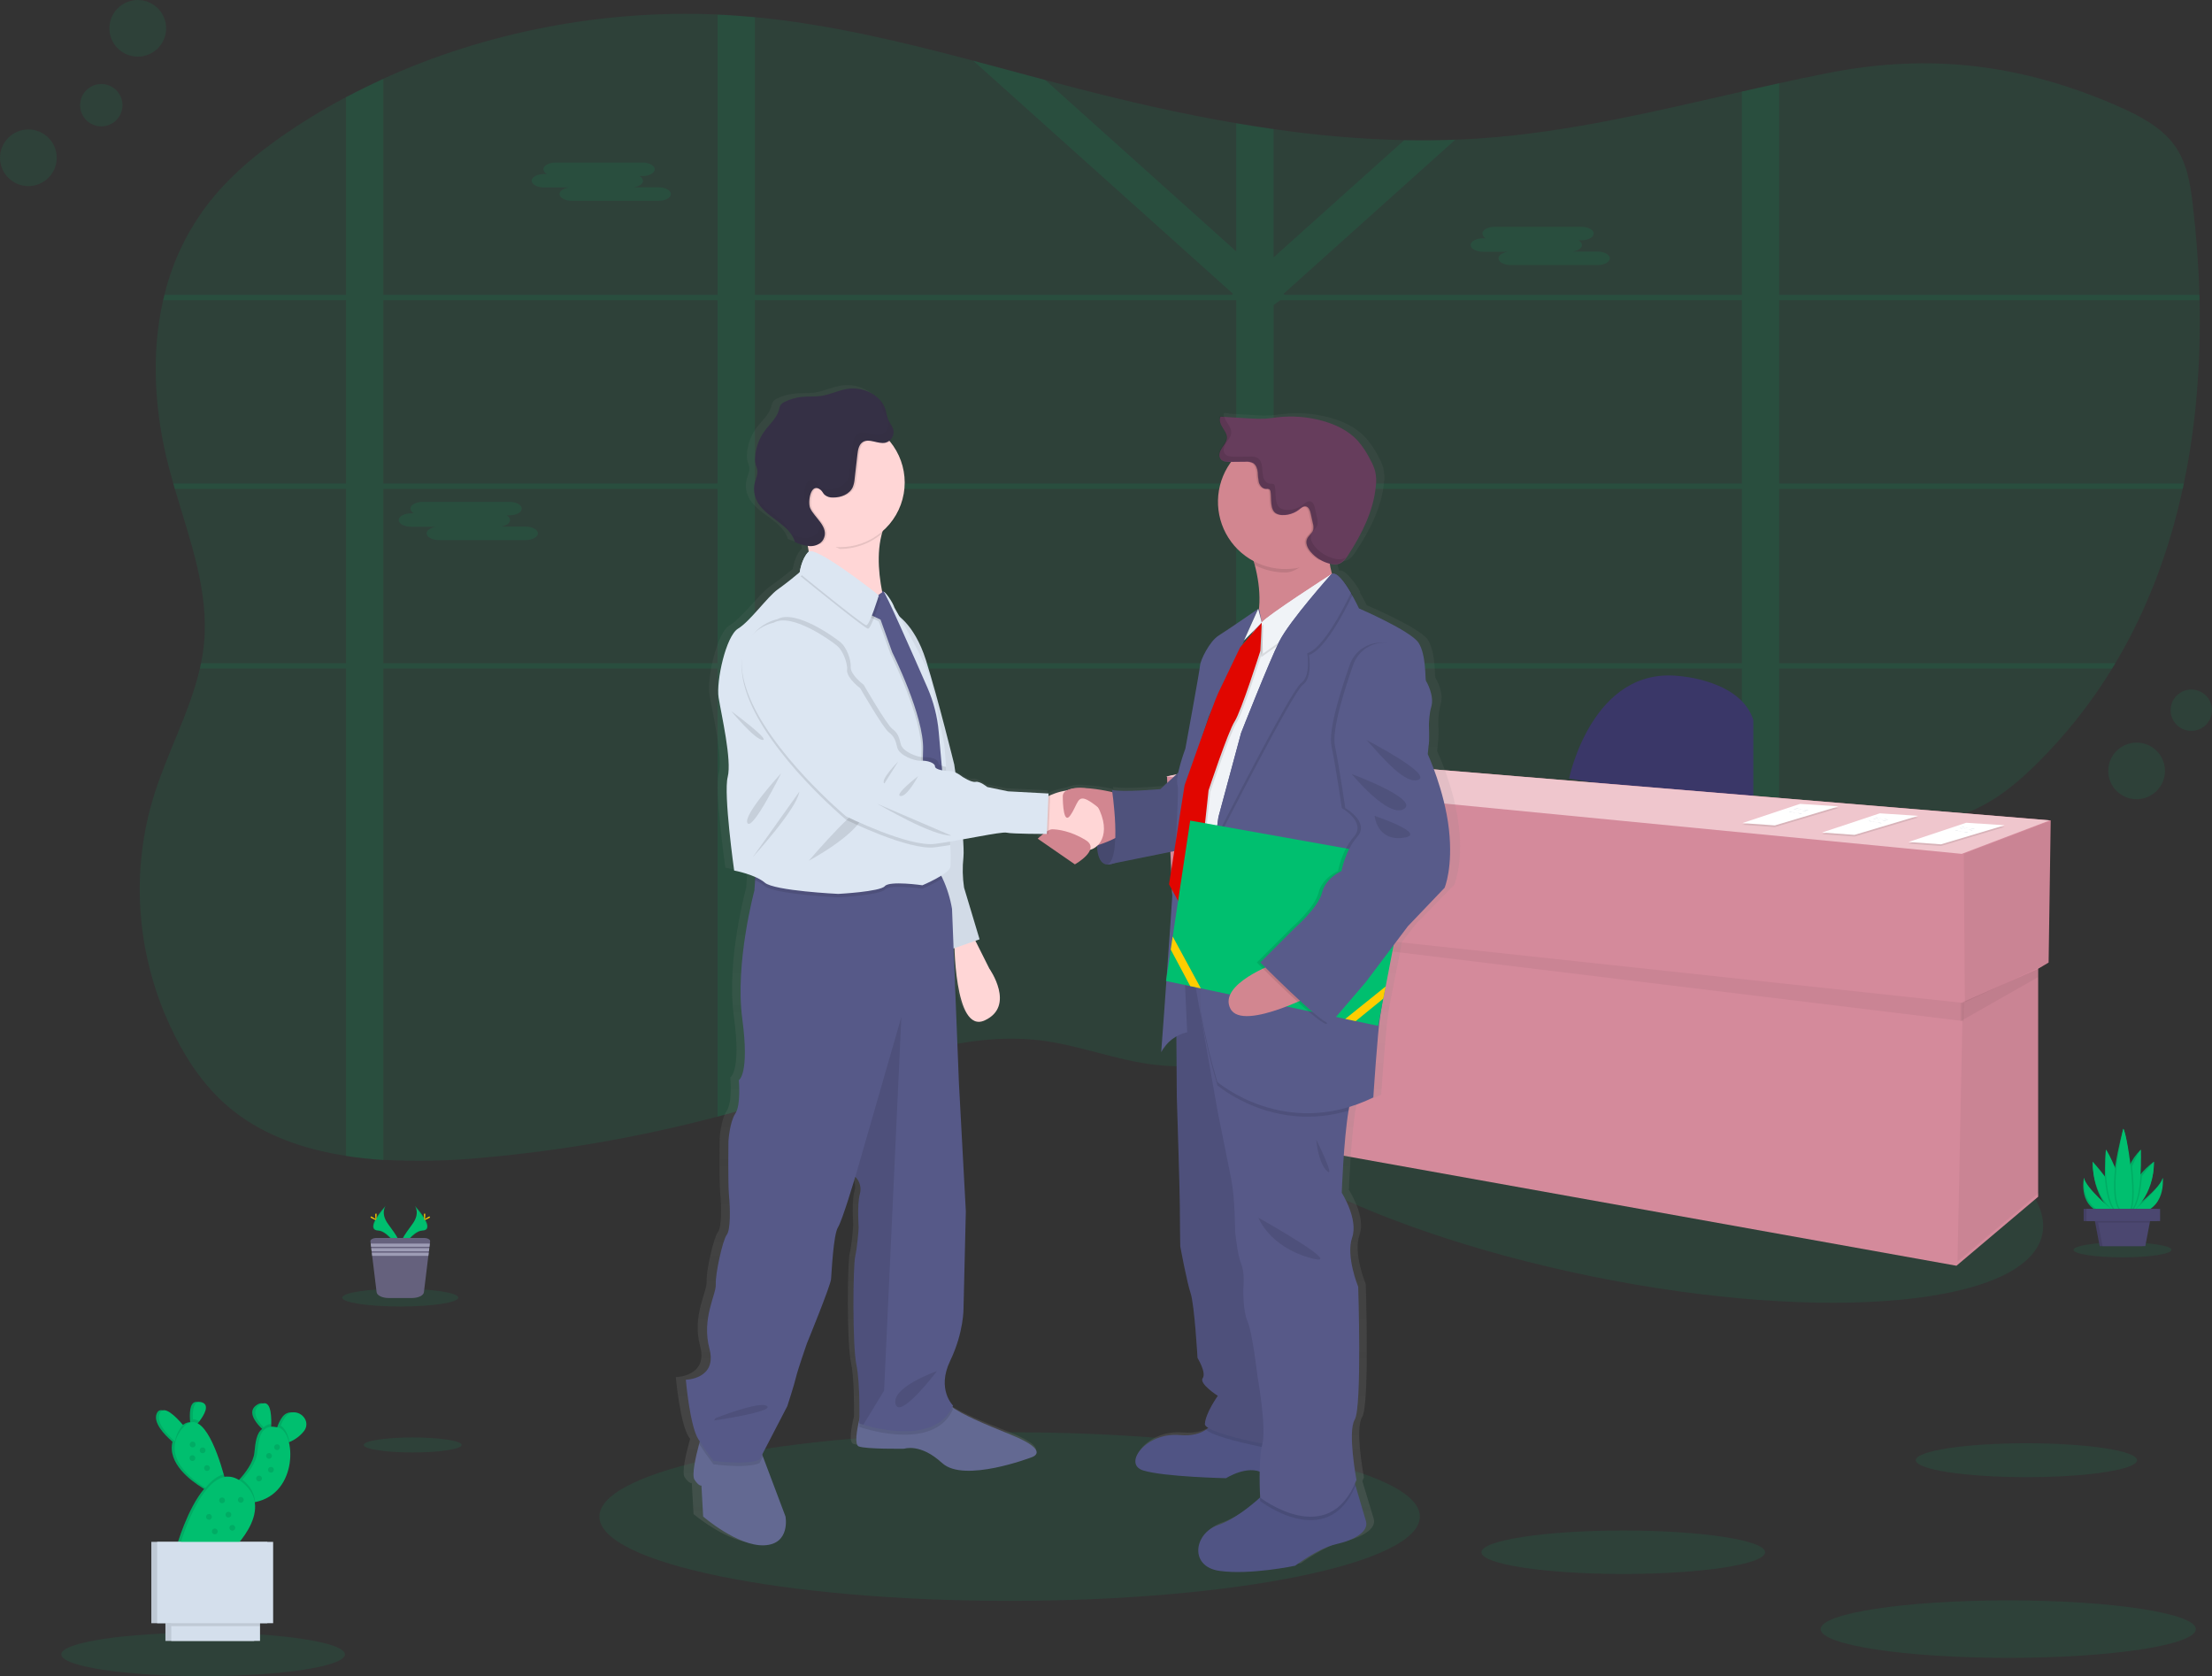 <svg width="359" height="272" viewBox="0 0 359 272" fill="none" xmlns="http://www.w3.org/2000/svg">
<rect x="0" y="0" width="359" height="272" fill="#333333" stroke="none"/>
<g clip-path="url(#clip0_895_55968)">
<path opacity="0.1" d="M354.432 78.46C354.37 78.752 354.311 79.045 354.242 79.334C352.085 89.264 348.56 98.833 343.318 107.621C343.144 107.913 342.97 108.205 342.792 108.497C339.336 114.151 335.201 119.362 330.478 124.015C327.867 126.588 325.019 129.034 321.633 130.797C316.888 133.272 311.341 134.276 305.889 135.097C300.226 135.954 294.485 136.67 288.76 137.441C286.726 137.71 284.704 137.996 282.694 138.298C277.163 139.115 271.672 140.061 266.312 141.315C259.686 142.861 253.264 144.886 247.197 147.736C246.713 147.954 246.234 148.186 245.761 148.432C245.287 148.668 244.81 148.908 244.343 149.15C243.876 149.393 243.416 149.636 242.959 149.886C242.722 150.014 242.485 150.142 242.252 150.276C242.019 150.411 241.788 150.529 241.561 150.661C240.878 151.041 240.207 151.432 239.536 151.826L239.51 151.842C239.066 152.102 238.628 152.368 238.194 152.633C235.715 154.137 233.288 155.706 230.862 157.285L229.336 158.27L226.972 159.796C226.511 160.095 226.041 160.394 225.578 160.689C225.249 160.906 224.92 161.123 224.561 161.346C222.838 162.429 221.092 163.493 219.3 164.507C218.876 164.75 218.449 164.993 218.018 165.229C214.397 167.246 210.611 168.95 206.7 170.324L206.647 170.344C204.68 171.029 202.673 171.595 200.636 172.038C199.463 172.294 198.285 172.504 197.095 172.665C193.913 173.115 190.687 173.16 187.494 172.799C181.223 172.074 175.347 169.671 169.08 168.86C156.177 167.219 143.645 172.507 131.512 176.65C128.528 177.667 125.523 178.621 122.496 179.509C120.483 180.103 118.464 180.665 116.429 181.206C103.959 184.496 91.231 186.724 78.384 187.867C73.014 188.392 67.611 188.512 62.223 188.225C60.174 188.1 58.149 187.896 56.159 187.568C49.353 186.518 43.007 184.315 37.883 180.281C33.688 176.968 30.686 172.652 28.4 168.134C26.061 163.525 24.409 158.599 23.497 153.513C23.373 152.821 23.261 152.125 23.169 151.429C23.004 150.238 22.881 149.041 22.8 147.837C22.358 141.422 23.125 134.98 25.063 128.847C27.233 121.979 30.85 115.388 32.441 108.468C32.507 108.174 32.57 107.882 32.629 107.591C32.846 106.54 33.008 105.478 33.112 104.41C33.924 95.908 30.811 87.619 28.367 79.304C28.282 79.015 28.196 78.723 28.114 78.431C27.851 77.507 27.599 76.585 27.358 75.663C25.096 66.872 24.468 57.461 26.483 48.686C26.546 48.394 26.621 48.102 26.694 47.813C28.043 42.266 30.581 37.077 34.132 32.604C37.906 27.877 42.862 23.941 48.156 20.484C50.736 18.799 53.404 17.224 56.159 15.76C58.132 14.71 60.153 13.715 62.223 12.776C78.812 5.226 97.735 1.539 116.449 2.354C117.435 2.396 118.421 2.449 119.408 2.521C120.394 2.593 121.473 2.679 122.505 2.774C134.56 3.942 146.289 6.762 157.936 9.845C161.839 10.879 165.735 11.939 169.629 12.98C171.362 13.439 173.091 13.899 174.824 14.345C183.311 16.535 191.923 18.518 200.643 19.998C202.662 20.346 204.683 20.663 206.707 20.95C213.732 21.981 220.813 22.581 227.912 22.746C230.672 22.801 233.433 22.776 236.195 22.674C237.589 22.623 238.985 22.548 240.381 22.447C254.8 21.433 268.735 18.038 282.694 14.867C284.713 14.408 286.735 13.955 288.76 13.508C291.417 12.924 294.074 12.359 296.744 11.837C313.359 8.578 328.17 10.452 343.618 17.178C347.129 18.705 350.638 20.55 352.788 23.416C354.939 26.281 355.478 29.8 355.879 33.198C356.448 38.037 356.82 42.938 356.961 47.865C356.961 48.154 356.961 48.446 356.981 48.739C357.204 58.692 356.461 68.74 354.432 78.46Z" fill="#00BF6F"/>
<path opacity="0.1" d="M244.218 107.621H243.133V108.008V108.497H244.363L244.218 107.621ZM231.911 107.621C231.909 107.628 231.909 107.636 231.911 107.644C231.881 107.883 231.848 108.123 231.815 108.366V108.432V108.497H241.22V108.445L241.877 107.621H231.911ZM206.707 107.621V79.334H217.525C217.41 79.258 217.291 79.179 217.17 79.107L217.012 79.005L216.808 78.881C216.69 78.812 216.571 78.743 216.446 78.677C216.321 78.612 216.246 78.566 216.14 78.51L216.068 78.47H216.052H206.707V76.911L206.453 77.01L206.187 77.134H206.167L206.111 77.164L205.944 77.252L205.776 77.341C205.612 77.43 205.447 77.528 205.283 77.63L205.125 77.735L204.796 77.945C204.372 78.227 203.954 78.523 203.524 78.799C203.415 78.868 203.307 78.936 203.195 78.999C202.961 79.137 202.721 79.268 202.475 79.386C202.369 79.439 202.267 79.485 202.146 79.527L201.968 79.596L201.804 79.652C201.418 79.786 201.022 79.889 200.62 79.961V107.614H184.399C184.399 107.647 184.422 107.673 184.432 107.706C184.521 107.969 184.61 108.228 184.695 108.491H200.643V138.81C200.726 138.81 200.809 138.81 200.89 138.81L201.176 138.826L201.692 138.856L202.517 138.954L202.896 138.991L203.307 139.033H203.369L204.096 139.122L204.25 139.142L204.602 139.191L205.105 139.263L206.312 139.211L206.476 139.24C206.542 139.24 206.611 139.26 206.68 139.273V108.497H231.782V108.432V108.366C231.815 108.123 231.848 107.883 231.878 107.644C231.876 107.636 231.876 107.628 231.878 107.621H206.707ZM244.218 107.621H243.133V108.008V108.497H244.363L244.218 107.621ZM231.233 107.621C231.194 107.913 231.158 108.205 231.118 108.497H241.604L242.318 107.621H231.233ZM206.707 107.621V79.334H217.525C217.41 79.258 217.291 79.179 217.17 79.107L217.012 79.005L216.808 78.881C216.69 78.812 216.571 78.743 216.446 78.677C216.321 78.612 216.246 78.566 216.14 78.51L216.068 78.47H216.045H206.707V76.911L206.453 77.01L206.187 77.134H206.167L206.111 77.164L205.944 77.252L205.776 77.341C205.612 77.43 205.447 77.528 205.283 77.63L205.125 77.735L204.796 77.945C204.372 78.227 203.954 78.523 203.524 78.799C203.415 78.868 203.307 78.936 203.195 78.999C202.961 79.137 202.721 79.268 202.475 79.386C202.369 79.439 202.267 79.485 202.146 79.527L201.968 79.596L201.804 79.652C201.418 79.786 201.022 79.889 200.62 79.961V107.614H184.399C184.399 107.647 184.422 107.673 184.432 107.706C184.521 107.966 184.613 108.228 184.699 108.491H200.643V138.807H200.89L201.176 138.823L201.692 138.853L202.517 138.954L202.896 138.991L203.307 139.033H203.369L204.096 139.122L204.25 139.142L204.602 139.191L205.105 139.263L206.312 139.211L206.476 139.24C206.542 139.24 206.611 139.26 206.68 139.273V108.497H231.125C231.164 108.205 231.2 107.913 231.24 107.621H206.707ZM288.76 48.716H356.981C356.981 48.423 356.981 48.131 356.961 47.843H288.76V13.499C286.735 13.936 284.713 14.389 282.694 14.858V47.843H208.499L208.311 47.675L208.594 47.426L236.192 22.667C233.43 22.772 230.669 22.796 227.909 22.739L206.703 41.76V20.95C204.678 20.664 202.657 20.346 200.64 19.998V40.801L169.635 12.98C165.742 11.939 161.846 10.879 157.942 9.845L200.107 47.675L199.92 47.843H122.515V2.803C121.483 2.707 120.45 2.623 119.418 2.551C118.431 2.478 117.445 2.426 116.458 2.383V47.843H62.223V12.806C60.175 13.743 58.154 14.737 56.159 15.79V47.843H26.694C26.621 48.131 26.546 48.423 26.483 48.716H56.159V78.46H28.114C28.196 78.753 28.282 79.045 28.367 79.334H56.159V107.621H32.629C32.57 107.912 32.507 108.204 32.441 108.497H56.159V187.588C58.132 187.893 60.174 188.107 62.223 188.245V108.497H116.449V181.22C118.484 180.678 120.503 180.117 122.515 179.522V108.497H200.643V172.035C202.679 171.592 204.686 171.026 206.654 170.341L206.707 170.321V108.497H282.694V138.298C284.71 138.003 286.733 137.719 288.76 137.448V108.497H342.792C342.97 108.205 343.144 107.913 343.318 107.621H288.76V79.334H354.242C354.311 79.045 354.37 78.753 354.432 78.46H288.76V48.716ZM62.223 48.716H116.449V78.46H62.223V48.716ZM62.223 107.621V79.334H116.449V107.621H62.223ZM122.515 48.716H200.643V78.46H122.515V48.716ZM122.515 107.621V79.334H200.643V107.621H122.515ZM282.694 107.621H206.707V79.334H282.694V107.621ZM282.694 78.46H206.707V49.513L207.772 48.716H282.694V78.46ZM231.911 107.621C231.909 107.628 231.909 107.636 231.911 107.644C231.881 107.883 231.848 108.123 231.815 108.366V108.432V108.497H241.22V108.445L241.877 107.621H231.911ZM244.218 107.621H243.133V108.008V108.497H244.363L244.218 107.621ZM206.707 107.621V79.334H217.525C217.41 79.258 217.291 79.179 217.17 79.107L217.012 79.005L216.808 78.881C216.69 78.812 216.571 78.743 216.446 78.677C216.321 78.612 216.246 78.566 216.14 78.51L216.068 78.47H216.052H206.707V76.911L206.453 77.01L206.187 77.134H206.167L206.111 77.164L205.944 77.252L205.776 77.341C205.612 77.43 205.447 77.528 205.283 77.63L205.125 77.735L204.796 77.945C204.372 78.227 203.954 78.523 203.524 78.799C203.415 78.868 203.307 78.936 203.195 78.999C202.961 79.137 202.721 79.268 202.475 79.386C202.369 79.439 202.267 79.485 202.146 79.527L201.968 79.596L201.804 79.652C201.418 79.786 201.022 79.889 200.62 79.961V107.614H184.399C184.399 107.647 184.422 107.673 184.432 107.706C184.521 107.969 184.61 108.228 184.695 108.491H200.643V138.81C200.726 138.81 200.809 138.81 200.89 138.81L201.176 138.826L201.692 138.856L202.517 138.954L202.896 138.991L203.307 139.033H203.369L204.096 139.122L204.25 139.142L204.602 139.191L205.105 139.263L206.312 139.211L206.476 139.24C206.542 139.24 206.611 139.26 206.68 139.273V108.497H231.782V108.432V108.366C231.815 108.123 231.848 107.883 231.878 107.644C231.876 107.636 231.876 107.628 231.878 107.621H206.707Z" fill="#00BF6F"/>
<path opacity="0.1" d="M88.295 28.238H88.765C88.61 28.173 88.475 28.067 88.374 27.933C88.273 27.799 88.21 27.64 88.19 27.473C88.19 26.869 89.094 26.377 90.199 26.377H104.259C105.364 26.377 106.265 26.869 106.265 27.473C106.265 28.074 105.364 28.57 104.259 28.57H103.789C103.944 28.634 104.079 28.738 104.18 28.872C104.282 29.006 104.345 29.165 104.364 29.331C104.364 29.846 103.707 30.28 102.829 30.395H106.877C107.978 30.395 108.882 30.887 108.882 31.491C108.882 32.095 107.978 32.588 106.877 32.588H92.813C91.711 32.588 90.807 32.092 90.807 31.491C90.807 30.976 91.465 30.546 92.343 30.428H88.295C87.19 30.428 86.289 29.935 86.289 29.331C86.289 28.727 87.19 28.238 88.295 28.238Z" fill="#00BF6F"/>
<path opacity="0.1" d="M240.684 38.667H241.154C241 38.601 240.865 38.496 240.765 38.361C240.664 38.227 240.601 38.069 240.582 37.902C240.582 37.298 241.483 36.806 242.588 36.806H256.648C257.753 36.806 258.657 37.298 258.657 37.902C258.657 38.503 257.753 38.995 256.648 38.995H256.181C256.335 39.061 256.47 39.167 256.57 39.301C256.671 39.435 256.734 39.594 256.753 39.76C256.753 40.276 256.096 40.709 255.218 40.824H259.265C260.37 40.824 261.271 41.316 261.271 41.92C261.271 42.524 260.37 43.017 259.265 43.017H245.205C244.1 43.017 243.196 42.521 243.196 41.92C243.196 41.405 243.854 40.972 244.731 40.857H240.684C239.582 40.857 238.678 40.364 238.678 39.76C238.678 39.156 239.582 38.667 240.684 38.667Z" fill="#00BF6F"/>
<path opacity="0.1" d="M66.715 83.299H67.181C67.027 83.233 66.892 83.128 66.792 82.994C66.691 82.859 66.628 82.701 66.609 82.534C66.609 81.933 67.513 81.438 68.615 81.438H82.679C83.78 81.438 84.684 81.933 84.684 82.534C84.684 83.138 83.78 83.631 82.679 83.631H82.209C82.363 83.695 82.498 83.8 82.598 83.934C82.699 84.067 82.762 84.226 82.781 84.392C82.781 84.908 82.123 85.341 81.245 85.456H85.293C86.398 85.456 87.302 85.951 87.302 86.552C87.302 87.153 86.398 87.649 85.293 87.649H71.246C70.141 87.649 69.24 87.156 69.24 86.552C69.24 86.04 69.897 85.607 70.775 85.489H66.715C65.61 85.489 64.705 84.996 64.705 84.392C64.705 83.788 65.623 83.299 66.715 83.299Z" fill="#00BF6F"/>
<path opacity="0.1" d="M331.465 200.28C333.827 188.741 304.908 173.097 266.873 165.337C228.838 157.577 196.09 160.64 193.728 172.179C191.366 183.718 220.284 199.362 258.32 207.122C296.355 214.882 329.103 211.819 331.465 200.28Z" fill="#00BF6F"/>
<path d="M254.655 126.346C254.655 126.346 258.394 108.025 272.668 109.722C272.668 109.722 282.533 110.398 284.562 116.845V131.096L254.655 126.346Z" fill="#3A3768"/>
<path d="M332.826 133.134L205.713 122.613L189.401 126.007L190.42 148.74L191.531 148.875L192.797 183.012L317.529 205.403L330.787 194.206V157.2L332.484 156.205L332.826 133.134Z" fill="#D48A9B"/>
<path opacity="0.05" d="M332.997 133.134L332.655 156.205L318.89 162.652L318.719 138.56L332.997 133.134Z" fill="black"/>
<path opacity="0.05" d="M330.787 157.223L330.955 193.53L317.7 204.727L318.552 162.652L330.787 157.223Z" fill="black"/>
<path opacity="0.05" d="M191.703 150.234L318.654 165.699L318.719 162.764L191.607 149.078L191.703 150.234Z" fill="black"/>
<path opacity="0.05" d="M330.787 158.555V157.223L318.21 162.764V165.705L330.787 158.555Z" fill="black"/>
<path d="M189.23 126.007L205.543 122.613L332.655 133.134L318.381 138.561L189.23 126.007Z" fill="#EFC6CD"/>
<path opacity="0.1" d="M319.114 133.787L325.352 134.194L315.014 137.284L309.749 136.906L319.114 133.787Z" fill="black"/>
<path d="M319.114 133.515L325.352 133.922L315.014 137.015L309.749 136.634L319.114 133.515Z" fill="white"/>
<path d="M318.368 134.214C318.614 134.109 318.874 134.309 319.137 134.359C319.288 134.388 319.443 134.359 319.594 134.388C319.9 134.428 320.202 134.631 320.495 134.529" fill="#D3DAE1"/>
<path d="M318.046 134.401C318.289 134.296 318.552 134.493 318.815 134.546C318.966 134.572 319.121 134.546 319.272 134.572C319.578 134.615 319.88 134.818 320.173 134.716" fill="#D3DAE1"/>
<path d="M317.302 134.776C317.549 134.67 317.812 134.867 318.075 134.917C318.223 134.946 318.381 134.917 318.529 134.946C318.838 134.989 319.14 135.192 319.43 135.087" fill="#D3DAE1"/>
<path opacity="0.1" d="M292.151 130.721L298.388 131.132L288.05 134.221L282.786 133.84L292.151 130.721Z" fill="black"/>
<path d="M292.151 130.452L298.388 130.859L288.05 133.948L282.786 133.571L292.151 130.452Z" fill="white"/>
<path d="M291.404 131.151C291.651 131.046 291.911 131.243 292.174 131.296C292.325 131.322 292.48 131.296 292.631 131.322C292.937 131.365 293.239 131.568 293.532 131.467" fill="#D3DAE1"/>
<path d="M291.082 131.339C291.325 131.233 291.588 131.43 291.851 131.48C292.003 131.509 292.157 131.48 292.309 131.509C292.614 131.552 292.917 131.755 293.209 131.65" fill="#D3DAE1"/>
<path d="M290.339 131.709C290.585 131.604 290.849 131.805 291.112 131.854C291.26 131.883 291.417 131.854 291.565 131.883C291.874 131.923 292.177 132.13 292.466 132.025" fill="#D3DAE1"/>
<path opacity="0.1" d="M305.083 132.254L311.324 132.661L300.986 135.754L295.718 135.373L305.083 132.254Z" fill="black"/>
<path d="M305.083 131.985L311.324 132.392L300.986 135.481L295.718 135.101L305.083 131.985Z" fill="white"/>
<path d="M304.337 132.684C304.584 132.579 304.847 132.776 305.11 132.826C305.258 132.855 305.412 132.826 305.563 132.855C305.869 132.895 306.175 133.101 306.464 132.996" fill="#D3DAE1"/>
<path d="M304.015 132.868C304.261 132.763 304.524 132.964 304.787 133.013C304.935 133.042 305.09 133.013 305.241 133.042C305.547 133.082 305.853 133.289 306.142 133.184" fill="#D3DAE1"/>
<path d="M303.275 133.243C303.518 133.138 303.781 133.334 304.044 133.387C304.195 133.413 304.35 133.387 304.501 133.413C304.807 133.456 305.109 133.659 305.402 133.558" fill="#D3DAE1"/>
<path opacity="0.1" d="M163.858 259.788C200.629 259.788 230.438 253.662 230.438 246.106C230.438 238.549 200.629 232.423 163.858 232.423C127.087 232.423 97.278 238.549 97.278 246.106C97.278 253.662 127.087 259.788 163.858 259.788Z" fill="#00BF6F"/>
<path d="M236.767 134.06C236.057 127.829 233.246 121.884 233.246 121.884L233.459 119.783C233.459 119.783 233.506 118.733 233.436 117.157C233.444 116.173 233.573 115.194 233.821 114.242C234.397 112.42 233.101 110.181 232.956 109.975C232.812 109.768 233.029 105.773 231.733 103.813C230.438 101.853 221.809 98.209 221.809 98.209C221.809 98.209 221.346 97.241 220.691 96.108L220.751 95.993C220.215 95.024 219.552 94.131 218.778 93.338C218.248 92.773 217.739 92.451 217.328 92.609C217.16 92.064 217.033 91.508 216.946 90.945C217.032 90.968 217.12 90.99 217.206 91.007C217.562 91.089 217.931 91.098 218.291 91.033C219.093 90.853 219.626 90.134 220.073 89.457C222.303 86.076 224.223 82.367 224.614 78.365C224.719 77.548 224.68 76.72 224.499 75.916C224.314 75.292 224.056 74.691 223.73 74.127C223.153 72.97 222.423 71.896 221.559 70.933C220.024 69.318 217.906 68.33 215.729 67.746C213.277 67.087 210.722 66.897 208.199 67.184C207.542 67.26 206.884 67.368 206.227 67.411C205.392 67.447 204.557 67.433 203.724 67.368L199.42 67.119L199.4 67.053L198.683 67.01C198.401 67.572 198.683 68.238 199.035 68.763C199.387 69.288 199.792 69.837 199.762 70.457C199.732 71.078 199.282 71.576 198.93 72.099C198.578 72.62 198.312 73.303 198.664 73.815C198.713 73.886 198.772 73.95 198.838 74.006C199.21 74.39 199.857 74.433 200.42 74.426H200.518C199.102 76.288 198.336 78.562 198.338 80.899C198.348 82.897 198.908 84.854 199.957 86.555C201.006 88.256 202.504 89.636 204.287 90.544C204.349 90.757 204.411 90.977 204.471 91.201C205.122 93.506 205.356 95.91 205.161 98.298L205.086 98.462L205.039 98.288C205.039 98.288 199.969 101.722 198.463 102.631C196.957 103.54 195.445 106.623 195.372 107.463C195.3 108.304 192.926 120.978 192.926 120.978C192.443 122.255 192.046 123.562 191.735 124.891L188.707 127.547C188.707 127.547 182.459 128.108 180.651 127.688L180.703 128.036C179.109 127.673 177.484 127.453 175.85 127.38C174.958 127.265 174.051 127.386 173.22 127.731L173.157 127.76L173.108 127.783C172.156 127.913 171.226 128.174 170.346 128.558C170.24 128.601 170.145 128.643 170.053 128.686L170.073 128.256L163.312 127.908L159.86 127.209C159.86 127.209 158.636 126.224 157.916 126.368C157.196 126.513 155.687 125.528 155.687 125.528C155.343 125.259 154.97 125.028 154.575 124.839C154.46 124.044 154.388 123.562 154.388 123.562C154.388 123.562 151.702 112.919 149.689 106.662C148.341 102.483 146.401 100.425 145.257 99.529C144.747 98.643 144.412 98.071 144.412 98.071C144.191 97.303 142.981 95.573 142.672 95.531C142.623 95.452 142.587 95.412 142.567 95.412C142.501 95.405 142.434 95.415 142.373 95.442C141.807 92.632 141.478 89.109 142.343 86.04C143.527 85.069 144.481 83.848 145.137 82.466C145.793 81.083 146.135 79.573 146.138 78.043C146.138 77.998 146.138 77.952 146.138 77.906C146.138 77.86 146.138 77.81 146.138 77.764C146.137 75.325 145.272 72.964 143.695 71.1L143.583 70.976C143.613 70.955 143.641 70.932 143.668 70.907C143.915 70.707 144.104 70.444 144.213 70.145C144.323 69.847 144.349 69.525 144.29 69.213C144.142 68.583 143.649 68.087 143.396 67.49C143.243 67.03 143.122 66.56 143.031 66.085C142.837 65.409 142.481 64.79 141.995 64.282L142.044 64.414C140.755 62.966 138.539 62.247 136.543 62.569C135.06 62.805 133.679 63.494 132.189 63.708C131.121 63.859 130.032 63.76 128.957 63.869C127.959 63.971 126.988 64.251 126.09 64.696C125.855 64.796 125.647 64.948 125.481 65.142C125.328 65.402 125.226 65.688 125.179 65.986C124.814 67.316 123.656 68.264 122.818 69.374C121.86 70.641 121.306 72.167 121.226 73.753C121.194 74.156 121.233 74.562 121.341 74.951C121.414 75.184 121.526 75.404 121.578 75.641C121.743 76.363 121.365 77.082 121.18 77.797C120.948 78.71 121.031 79.674 121.414 80.535C122.713 83.437 126.977 84.405 127.865 87.452C128.545 87.763 129.262 87.984 129.999 88.108C130.059 88.41 130.111 88.716 130.154 89.024C130.134 89.033 130.115 89.044 130.098 89.057C128.947 90.176 128.661 92.34 128.661 92.34L128.523 92.451C128.053 92.839 126.445 94.139 124.991 95.14C123.265 96.332 120.388 100.323 118.376 101.515C116.363 102.707 114.706 110.05 115.14 112.719C115.574 115.388 117.369 122.872 116.649 125.604C115.929 128.335 117.728 140.799 117.728 140.799C118.935 141.029 120.116 141.379 121.253 141.843L121.217 142.388L121.108 144.03C121.108 144.03 117.849 155.795 119.096 164.852C120.342 173.909 118.52 174.841 118.52 174.841C118.52 174.841 118.902 178.856 117.945 180.258C116.988 181.659 116.794 184.739 116.794 184.739C116.794 184.739 116.699 191.649 116.889 193.602C117.08 195.555 117.175 199.114 116.505 199.954C115.834 200.794 114.588 206.3 114.683 207.98C114.778 209.661 112.286 213.492 113.627 218.439C114.969 223.386 109.682 223.481 109.682 223.481C109.682 223.481 110.356 231.032 111.793 233.192L112.003 233.5C111.967 233.625 111.931 233.756 111.891 233.897C111.349 235.867 110.605 238.976 111.122 239.727C111.888 240.85 112.273 240.66 112.273 240.66L112.559 245.702C112.559 245.702 118.313 250.557 122.726 250.373C127.139 250.19 126.274 245.702 126.274 245.702L122.515 235.972L122.387 235.644L126.563 227.765C126.563 227.765 127.714 224.312 128 223.097C128.286 221.883 129.848 217.579 129.848 217.579C129.848 217.579 133.794 208.243 133.876 207.12C133.958 205.998 134.261 199.934 135.027 198.716C135.793 197.499 137.904 190.51 137.904 190.51L137.957 190.556C138.315 190.907 138.571 191.349 138.697 191.834C138.823 192.319 138.815 192.829 138.674 193.31C138.19 195.082 138.48 198.723 138.48 198.723C138.48 198.723 138.289 201.805 137.904 203.394C137.519 204.983 137.427 217.96 138.098 221.039C138.634 223.504 138.618 228.12 138.591 229.866C138.141 231.721 137.746 234.025 138.48 234.298C139.729 234.767 146.059 234.672 146.059 234.672C146.059 234.672 148.742 233.737 152.389 237.006C156.035 240.276 167.251 236.074 167.251 236.074C167.251 236.074 170.704 235.138 163.894 232.433C159.143 230.546 156.075 229.288 154.069 227.943C154.115 227.854 154.164 227.765 154.207 227.67C154.207 227.67 151.425 225.044 153.727 220.389C156.029 215.734 155.933 211.798 155.933 211.798L156.318 196.11L155.167 175.284L154.276 153.428L154.434 153.375C154.585 157.393 155.371 166.959 159.485 165.105C164.664 162.771 160.251 156.701 160.251 156.701L157.926 152.177L158.62 151.941L156.019 143.55C155.769 141.913 155.736 140.249 155.92 138.603C155.972 137.64 155.952 136.675 155.861 135.714C159.268 135.12 162.53 134.49 163.115 134.634C163.805 134.802 167.669 134.835 169.188 134.841C168.692 135.229 168.294 135.613 168.294 135.613L174.479 139.769C174.479 139.769 176.577 138.623 177.014 137.408C177.444 137.3 177.842 137.088 178.172 136.791C178.237 138.226 178.619 139.778 179.947 139.814C180.279 139.821 180.609 139.756 180.914 139.624L191.028 137.625L190.16 143.038L190.765 144.112C190.46 148.678 190.108 153.526 189.799 157.791L189.657 158.723L189.73 158.739C189.25 165.305 188.865 170.278 188.865 170.278C189.431 169.2 190.31 168.318 191.387 167.747L191.453 177.49C191.453 177.49 191.959 192.896 191.959 194.997C191.959 197.098 192.028 201.789 192.028 201.789C192.028 201.789 193.11 207.531 193.754 209.421C194.399 211.312 194.905 219.926 194.905 219.926C194.905 219.926 196.418 222.306 195.77 223.209C195.122 224.112 198.289 226.078 198.289 226.078C198.289 226.078 196.273 228.809 196.128 230.631C196.112 230.841 196.319 231.064 196.694 231.288C196.576 231.383 196.454 231.478 196.319 231.57C195.385 232.194 194.017 232.627 191.959 232.45C186.346 231.957 182.39 237.141 185.843 238.191C189.296 239.242 199.653 239.452 199.653 239.452C199.653 239.452 202.79 237.499 205.243 238.378C205.207 240.433 205.309 242.318 205.326 242.567L205.296 242.59C203.829 243.903 201.021 246.162 198.279 247.084C194.333 248.414 193.458 253.807 198.565 254.506C203.672 255.206 211.152 253.666 211.152 253.666C211.152 253.666 215.036 250.797 217.985 250.167C220.935 249.536 223.453 248.135 222.95 246.454C222.622 245.38 221.776 242.567 221.204 240.676C221.171 240.562 221.139 240.453 221.106 240.348C221.194 240.151 221.283 239.947 221.365 239.737C221.365 239.737 219.856 231.895 221.079 229.935C222.303 227.975 221.655 208.364 221.655 208.364C221.655 208.364 219.567 203.394 220.649 200.384C221.73 197.374 218.922 193.1 218.922 193.1C218.922 193.1 219.228 184.535 220.05 179.762C220.087 179.558 220.124 179.361 220.159 179.171C221.535 178.763 222.876 178.246 224.17 177.625C224.17 177.625 224.89 166.838 225.321 164.389C225.364 164.159 225.423 163.788 225.495 163.306L225.824 161.576L226.212 159.606L227.528 152.893L229.902 149.827L236.018 143.59C236.018 143.59 237.488 140.294 236.767 134.06ZM142.448 95.544L142.402 95.576C142.395 95.553 142.39 95.529 142.386 95.504C142.405 95.52 142.426 95.533 142.448 95.544ZM202.876 103.189L202.639 103.705L203.504 102.844L202.33 104.158L202.725 103.33L202.876 103.189ZM197.036 115.237C196.809 115.837 196.566 116.487 196.313 117.164L196.776 115.782L197.036 115.237Z" fill="url(#paint0_linear_895_55968)"/>
<path d="M178.165 134.877C178.165 134.877 177.359 140.231 179.776 140.3C182.193 140.369 183.807 136.171 183.807 136.171L182.821 132.812L178.165 134.877Z" fill="#585B8A"/>
<path opacity="0.2" d="M178.165 134.877C178.165 134.877 177.359 140.231 179.776 140.3C182.193 140.369 183.807 136.171 183.807 136.171L182.821 132.812L178.165 134.877Z" fill="black"/>
<path d="M124.031 250.77C119.73 250.958 114.121 246.106 114.121 246.106L113.841 241.067C113.841 241.067 113.469 241.254 112.72 240.134C112.217 239.383 112.94 236.267 113.469 234.308C113.726 233.349 113.936 232.666 113.936 232.666L123.374 235.187L123.824 236.379L127.487 246.102C127.487 246.102 128.329 250.583 124.031 250.77Z" fill="#636992"/>
<path d="M167.393 236.497C167.393 236.497 156.459 240.696 152.925 237.43C149.39 234.163 146.756 235.096 146.756 235.096C146.756 235.096 140.587 235.191 139.371 234.721C138.654 234.449 139.042 232.115 139.489 230.257C139.792 228.973 140.12 227.913 140.12 227.913C140.12 227.913 150.866 224.272 152.55 226.511C153.055 227.169 153.66 227.745 154.342 228.218C156.288 229.623 159.33 230.897 164.141 232.857C170.757 235.562 167.393 236.497 167.393 236.497Z" fill="#636992"/>
<path d="M157.581 151.216L160.57 157.187C160.57 157.187 164.871 163.253 159.823 165.584C154.776 167.915 154.871 152.151 154.871 152.151L157.581 151.216Z" fill="#FFD6D6"/>
<path d="M145.056 99.434C145.056 99.434 148.328 100.927 150.291 107.178C152.254 113.428 154.871 124.067 154.871 124.067C154.871 124.067 156.647 136.102 156.364 139.089C156.184 140.734 156.216 142.396 156.46 144.033L158.982 152.43L153.934 154.203L146.177 124.533L145.056 99.434Z" fill="#DCE6F2"/>
<path opacity="0.05" d="M145.056 99.434C145.056 99.434 148.328 100.927 150.291 107.178C152.254 113.428 154.871 124.067 154.871 124.067C154.871 124.067 156.647 136.102 156.364 139.089C156.184 140.734 156.216 142.396 156.46 144.033L158.982 152.43L153.934 154.203L146.177 124.533L145.056 99.434Z" fill="black"/>
<path opacity="0.1" d="M123.374 235.191L123.824 236.382L123.272 237.436C121.121 238.368 115.794 237.623 115.794 237.623C115.794 237.623 114.808 236.372 113.46 234.314C113.716 233.356 113.927 232.673 113.927 232.673L123.374 235.191Z" fill="black"/>
<path opacity="0.1" d="M154.684 228.658C151.958 234.823 142.692 232.535 140.117 231.764C139.693 231.636 139.459 231.55 139.459 231.55C139.459 231.55 139.476 231.048 139.482 230.257C139.785 228.973 140.114 227.913 140.114 227.913C140.114 227.913 150.86 224.272 152.543 226.511C153.049 227.169 153.653 227.745 154.335 228.218C154.438 228.375 154.555 228.522 154.684 228.658Z" fill="black"/>
<path d="M154.214 220.822C151.971 225.484 154.684 228.1 154.684 228.1C151.958 234.262 142.692 231.977 140.117 231.202C139.693 231.078 139.459 230.992 139.459 230.992C139.459 230.992 139.647 224.551 138.993 221.472C138.338 218.393 138.43 205.426 138.805 203.841C139.18 202.255 139.364 199.173 139.364 199.173C139.364 199.173 139.085 195.536 139.552 193.763C139.692 193.284 139.701 192.776 139.579 192.292C139.456 191.809 139.206 191.366 138.854 191.012L138.805 190.963C138.805 190.963 136.75 197.961 136 199.169C135.251 200.378 134.974 206.447 134.879 207.567C134.784 208.686 130.953 218.019 130.953 218.019C130.953 218.019 129.46 222.309 129.18 223.521C128.901 224.732 127.776 228.189 127.776 228.189L123.272 236.868C121.121 237.801 115.794 237.055 115.794 237.055C115.794 237.055 114.768 235.742 113.364 233.602C111.96 231.462 111.309 223.901 111.309 223.901C111.309 223.901 116.449 223.806 115.14 218.863C113.831 213.919 116.261 210.091 116.169 208.41C116.077 206.73 117.29 201.228 117.945 200.387C118.599 199.547 118.504 196.002 118.316 194.042C118.129 192.082 118.224 185.179 118.224 185.179C118.224 185.179 118.412 182.099 119.345 180.701C120.279 179.302 119.908 175.288 119.908 175.288C119.908 175.288 121.68 174.355 120.467 165.305C119.253 156.254 122.44 144.499 122.44 144.499L122.548 142.858L122.719 140.199C122.719 140.199 149.449 138.518 151.6 140.57C152.162 141.139 152.623 141.799 152.964 142.523C153.7 144.102 154.22 145.772 154.51 147.49L155.631 175.76L156.752 196.566L156.377 212.241C156.377 212.241 156.459 216.154 154.214 220.822Z" fill="#565988"/>
<path opacity="0.1" d="M146.289 165.026L143.484 225.671L140.117 231.199C139.693 231.074 139.46 230.989 139.46 230.989C139.46 230.989 139.647 224.548 138.993 221.469C138.338 218.39 138.43 205.423 138.805 203.838C139.18 202.252 139.364 199.169 139.364 199.169C139.364 199.169 139.085 195.532 139.552 193.76C139.692 193.281 139.702 192.773 139.579 192.289C139.456 191.805 139.206 191.363 138.854 191.009L138.901 190.68L146.289 165.026Z" fill="black"/>
<path opacity="0.1" d="M116.084 230.152C116.084 230.152 123.374 227.26 124.495 228.182C125.616 229.105 115.899 230.513 115.899 230.513L116.084 230.152Z" fill="black"/>
<path opacity="0.1" d="M152.066 222.5C151.787 222.595 144.684 225.126 145.339 227.818C145.993 230.509 152.066 222.5 152.066 222.5Z" fill="black"/>
<path d="M129.871 84.461C129.871 84.461 132.252 90.199 130.992 93.141C129.733 96.082 144.589 101.118 144.589 101.118C144.589 101.118 140.245 89.92 144.451 83.621C148.657 77.321 129.871 84.461 129.871 84.461Z" fill="#FFD6D6"/>
<path d="M216.857 250.583C213.983 251.214 210.199 254.083 210.199 254.083C210.199 254.083 202.909 255.622 197.93 254.923C192.952 254.224 193.797 248.834 197.651 247.504C200.324 246.585 203.063 244.317 204.494 243.017C205.125 242.436 205.5 242.032 205.5 242.032L219.452 239.232C219.452 239.232 219.679 240.01 219.994 241.083C220.553 242.977 221.379 245.787 221.694 246.858C222.184 248.555 219.731 249.953 216.857 250.583Z" fill="#505484"/>
<path d="M213.283 239.806C213.283 239.806 207.394 240.436 204.941 239.038C202.488 237.64 198.983 239.878 198.983 239.878C198.983 239.878 188.888 239.668 185.524 238.618C182.16 237.567 186.014 232.381 191.482 232.88C193.475 233.06 194.823 232.624 195.734 232C196.685 231.349 197.348 230.356 197.585 229.229L209.423 229.928L211.067 234.117L213.283 239.806Z" fill="#505484"/>
<path opacity="0.1" d="M211.248 236.028C211.248 236.028 197.49 233.782 195.734 232C196.685 231.349 197.348 230.356 197.585 229.229L209.423 229.928L211.067 234.117L211.248 236.028Z" fill="black"/>
<path d="M190.851 157.446L190.992 177.947C190.992 177.947 191.482 193.343 191.482 195.444C191.482 197.545 191.551 202.229 191.551 202.229C191.551 202.229 192.604 207.967 193.235 209.858C193.866 211.749 194.356 220.363 194.356 220.363C194.356 220.363 195.829 222.743 195.198 223.646C194.567 224.548 197.651 226.515 197.651 226.515C197.651 226.515 195.678 229.246 195.55 231.065C195.422 232.883 211.248 235.467 211.248 235.467L205.082 172.35L200.173 156.537L190.851 157.446Z" fill="#575988"/>
<path opacity="0.1" d="M190.851 157.446L190.992 177.947C190.992 177.947 191.482 193.343 191.482 195.444C191.482 197.545 191.551 202.229 191.551 202.229C191.551 202.229 192.604 207.967 193.235 209.858C193.866 211.749 194.356 220.363 194.356 220.363C194.356 220.363 195.829 222.743 195.198 223.646C194.567 224.548 197.651 226.515 197.651 226.515C197.651 226.515 195.678 229.246 195.55 231.065C195.422 232.883 211.248 235.467 211.248 235.467L205.082 172.35L200.173 156.537L190.851 157.446Z" fill="black"/>
<path opacity="0.1" d="M219.994 241.1C215.414 252.001 204.52 243.588 204.52 243.588C204.52 243.588 204.52 243.378 204.494 243.017C205.125 242.436 205.5 242.032 205.5 242.032L219.452 239.232C219.452 239.232 219.678 240.026 219.994 241.1Z" fill="black"/>
<path d="M220.152 240.158C215.664 251.647 204.52 243.027 204.52 243.027C204.52 243.027 204.168 237.078 204.872 234.35C205.576 231.622 204.099 223.432 204.099 223.432C204.099 223.432 203.257 216.154 202.488 214.477C201.718 212.799 201.788 209.438 201.788 209.159C201.788 208.88 202.067 206.638 201.436 205.098C200.804 203.558 200.449 199.78 200.449 199.78C200.449 199.78 200.449 194.462 199.818 191.314L197.644 180.481L193.718 158.296L194.945 158.086L216.92 154.239C216.92 154.239 221.056 175.248 219.652 177.402C219.35 177.874 219.084 178.908 218.863 180.241C218.061 185.008 217.762 193.566 217.762 193.566C217.762 193.566 220.494 197.833 219.445 200.844C218.396 203.854 220.432 208.821 220.432 208.821C220.432 208.821 221.063 228.415 219.869 230.375C218.676 232.335 220.152 240.158 220.152 240.158Z" fill="#575988"/>
<path d="M218.048 96.916C218.048 96.916 198.141 110.91 202.626 103.911C205.043 100.143 204.599 95.344 203.652 91.719C203.173 89.876 202.512 88.085 201.679 86.372C201.679 86.372 218.593 79.189 216.351 85.627C215.825 87.126 215.602 88.715 215.693 90.301C215.828 92.686 216.645 94.981 218.048 96.916Z" fill="#D28690"/>
<path d="M182.206 128.965C182.206 128.965 173.795 126.539 172.394 128.919C170.993 131.299 172.815 136.522 175.354 137.362C177.892 138.203 183.719 134.516 183.719 134.516L182.206 128.965Z" fill="#D28690"/>
<path d="M191.834 124.839L188.329 128.059C188.329 128.059 182.229 128.617 180.477 128.197C180.477 128.197 182.091 138.974 179.776 140.303L193.935 137.434L191.834 124.839Z" fill="#585B8A"/>
<path opacity="0.1" d="M191.834 124.839L188.329 128.059C188.329 128.059 182.229 128.617 180.477 128.197C180.477 128.197 182.091 138.974 179.776 140.303L193.935 137.434L191.834 124.839Z" fill="black"/>
<path opacity="0.1" d="M146.832 78.582C146.832 81.368 145.723 84.04 143.75 86.01C141.776 87.98 139.1 89.087 136.309 89.087C130.91 86.496 125.787 84.389 125.787 78.582C125.731 77.168 125.962 75.758 126.465 74.436C126.968 73.114 127.733 71.907 128.715 70.887C129.697 69.867 130.875 69.056 132.179 68.502C133.482 67.948 134.884 67.662 136.301 67.662C137.718 67.662 139.12 67.948 140.424 68.502C141.727 69.056 142.905 69.867 143.887 70.887C144.869 71.907 145.634 73.114 146.138 74.436C146.641 75.758 146.871 77.168 146.815 78.582H146.832Z" fill="black"/>
<path d="M146.832 78.299C146.833 80.77 145.961 83.162 144.369 85.053C142.776 86.944 140.566 88.213 138.128 88.636C135.69 89.059 133.181 88.609 131.043 87.366C128.904 86.122 127.275 84.165 126.441 81.839C125.607 79.513 125.623 76.968 126.485 74.652C127.347 72.337 129.001 70.399 131.154 69.182C133.308 67.965 135.822 67.546 138.255 67.999C140.688 68.452 142.882 69.748 144.451 71.659C145.987 73.532 146.828 75.878 146.832 78.299Z" fill="#FFD6D6"/>
<path opacity="0.1" d="M152.964 142.533C151.923 143.178 150.834 143.742 149.706 144.22C149.706 144.22 144.379 143.449 143.609 144.358C142.84 145.267 136.046 145.618 136.046 145.618C136.046 145.618 125.672 145.129 124.13 143.8C123.653 143.414 123.122 143.1 122.555 142.867L122.726 140.208C122.726 140.208 149.456 138.528 151.606 140.579C152.166 141.149 152.625 141.81 152.964 142.533Z" fill="black"/>
<path d="M154.263 140.652C154.053 141.84 149.705 143.659 149.705 143.659C149.705 143.659 144.379 142.89 143.609 143.8C142.84 144.709 136.046 145.06 136.046 145.06C136.046 145.06 125.672 144.568 124.13 143.238C122.588 141.909 119.151 141.269 119.151 141.269C119.151 141.269 117.399 128.814 118.103 126.086C118.806 123.358 117.05 115.867 116.629 113.208C116.208 110.549 117.82 103.202 119.783 102.014C121.746 100.826 124.551 96.834 126.231 95.645C127.648 94.644 129.213 93.347 129.67 92.957L129.805 92.845C129.805 92.845 130.088 90.675 131.209 89.562C132.331 88.45 142.633 96.63 142.633 96.63C142.633 96.63 142.705 97.26 143.405 96.072C143.563 95.806 144.921 97.763 145.158 98.59C145.158 98.59 150.764 108.389 151.116 110.408C151.468 112.427 152.938 119.015 153.217 120.624C153.29 121.037 153.408 122.488 153.546 124.432C153.572 124.812 153.595 125.216 153.625 125.636C153.832 128.86 154.056 132.977 154.191 136.089C154.191 136.443 154.22 136.785 154.23 137.113C154.301 138.291 154.312 139.472 154.263 140.652Z" fill="#DCE6F2"/>
<path opacity="0.1" d="M118.668 115.388C118.668 115.388 122.522 120.075 123.784 120.075C125.047 120.075 118.668 115.388 118.668 115.388Z" fill="black"/>
<path opacity="0.1" d="M126.787 125.466C126.787 125.466 120.477 132.323 121.319 133.584C122.16 134.845 126.787 125.466 126.787 125.466Z" fill="black"/>
<path opacity="0.1" d="M122.16 139.112C122.16 139.112 129.394 131.204 129.723 128.476L122.16 139.112Z" fill="black"/>
<path opacity="0.1" d="M131.272 139.67C131.272 139.67 139.614 135.261 140.314 131.762C141.015 128.262 131.272 139.67 131.272 139.67Z" fill="black"/>
<path opacity="0.1" d="M141.857 97.126L140.699 99.923L142.626 100.832L144.52 106.118C144.52 106.118 149.742 116.544 149.531 121.967C149.321 127.39 150.478 135.541 150.478 135.541L153.49 134.983L152.07 119.032C151.849 116.562 151.229 114.144 150.235 111.872C147.828 106.37 143.349 96.214 143.067 96.214C142.682 96.214 142.952 96.355 142.952 96.355L141.857 97.126Z" fill="black"/>
<path d="M142.136 96.844L140.979 99.644L142.909 100.553L144.8 105.839C144.8 105.839 150.021 116.264 149.811 121.688C149.6 127.111 150.758 135.262 150.758 135.262L153.773 134.704L152.349 118.753C152.131 116.283 151.512 113.865 150.518 111.593C148.111 106.088 143.632 95.935 143.353 95.935C142.965 95.935 143.234 96.076 143.234 96.076L142.136 96.844Z" fill="#575989"/>
<path d="M176.271 137.97C174.804 137.858 171.286 136.082 169.889 135.343L169.297 135.015L169.369 129.595C169.715 129.393 170.073 129.212 170.441 129.054C172.309 128.24 176.139 127.133 178.06 130.695C180.651 135.471 178.129 138.094 176.271 137.97Z" fill="#FFD6D6"/>
<path opacity="0.1" d="M144.451 71.658C144.3 71.753 144.135 71.82 143.961 71.859C142.741 72.125 141.354 71.077 140.308 71.75C139.67 72.164 139.522 73.021 139.437 73.776C139.287 75.089 139.138 76.393 138.989 77.689C138.958 78.15 138.861 78.604 138.7 79.038C138.184 80.216 136.766 80.771 135.474 80.752C134.968 80.788 134.468 80.622 134.083 80.292C133.856 80.062 133.735 79.74 133.485 79.53C131.841 78.155 131.341 81.526 131.775 82.485C132.472 84.051 134.948 85.561 133.909 87.55C133.734 87.873 133.469 88.139 133.146 88.315C131.58 87.825 130.151 86.977 128.972 85.838C127.793 84.698 126.897 83.299 126.357 81.753C125.816 80.206 125.645 78.555 125.857 76.931C126.069 75.306 126.659 73.754 127.58 72.398C128.5 71.042 129.726 69.919 131.158 69.12C132.59 68.321 134.19 67.868 135.829 67.796C137.469 67.724 139.102 68.036 140.599 68.707C142.096 69.377 143.415 70.388 144.451 71.658Z" fill="black"/>
<path d="M133.205 79.517C133.452 79.724 133.577 80.046 133.804 80.276C134.189 80.606 134.689 80.771 135.195 80.735C136.487 80.755 137.904 80.204 138.417 79.019C138.581 78.587 138.679 78.133 138.71 77.673L139.157 73.76C139.243 73.005 139.387 72.148 140.028 71.734C141.074 71.078 142.462 72.108 143.682 71.843C144.121 71.731 144.502 71.456 144.746 71.075C144.991 70.693 145.08 70.233 144.997 69.787C144.855 69.16 144.375 68.665 144.129 68.067C143.979 67.608 143.86 67.14 143.77 66.666C143.09 64.118 140.094 62.687 137.49 63.114C136.043 63.353 134.698 64.043 133.248 64.253C132.209 64.404 131.147 64.305 130.098 64.417C129.123 64.517 128.176 64.797 127.303 65.241C127.074 65.342 126.871 65.495 126.711 65.687C126.562 65.947 126.462 66.232 126.415 66.528C126.063 67.841 124.932 68.809 124.113 69.915C123.177 71.188 122.635 72.707 122.555 74.285C122.523 74.688 122.56 75.093 122.667 75.483C122.736 75.713 122.844 75.936 122.897 76.172C123.058 76.891 122.69 77.61 122.509 78.326C122.284 79.239 122.365 80.201 122.739 81.064C124.002 83.962 128.161 84.931 129.026 87.974C129.794 88.341 130.623 88.564 131.472 88.63C132.321 88.647 133.235 88.282 133.63 87.531C134.665 85.561 132.193 84.031 131.496 82.469C131.058 81.507 131.548 78.139 133.205 79.517Z" fill="#353045"/>
<path opacity="0.1" d="M216.367 85.627C215.842 87.126 215.618 88.715 215.71 90.301C215.203 90.731 214.651 89.445 214.066 89.776C212.461 90.702 210.606 92.904 208.62 92.904C206.898 92.906 205.2 92.499 203.665 91.719C203.186 89.876 202.525 88.085 201.692 86.372C201.692 86.372 218.61 79.189 216.367 85.627Z" fill="black"/>
<path d="M219.544 81.428C219.544 83.587 218.902 85.698 217.701 87.494C216.499 89.289 214.791 90.689 212.793 91.515C210.794 92.341 208.595 92.558 206.474 92.136C204.352 91.715 202.403 90.675 200.874 89.148C199.344 87.621 198.303 85.676 197.881 83.558C197.459 81.44 197.675 79.245 198.503 77.25C199.331 75.254 200.733 73.549 202.531 72.35C204.33 71.15 206.444 70.51 208.607 70.51C210.044 70.509 211.466 70.791 212.793 71.34C214.12 71.888 215.326 72.692 216.342 73.707C217.357 74.72 218.163 75.924 218.712 77.249C219.262 78.574 219.544 79.994 219.544 81.428Z" fill="#D28690"/>
<path d="M219.077 99.342C219.077 99.342 217.019 101.581 216.739 101.765C216.46 101.948 210.491 127.042 210.386 127.334C210.281 127.626 203.28 150.283 203.28 150.283L192.064 155.788L193.001 128.076L201.222 105.221C201.222 105.221 203.935 102.142 204.773 101.023C205.612 99.903 216.081 93.184 216.081 93.184L217.87 96.864L219.077 99.342Z" fill="#F0F3F7"/>
<path opacity="0.1" d="M217.594 97.425L204.698 106.643L204.49 101.581C205.332 100.461 215.798 93.745 215.798 93.745L217.594 97.425Z" fill="black"/>
<path d="M217.873 96.864L204.977 106.081L204.776 101.023C205.618 99.9 216.085 93.184 216.085 93.184L217.873 96.864Z" fill="#F0F3F7"/>
<path d="M204.346 98.77L204.777 101.022L201.893 103.947L204.194 98.803C204.194 98.803 199.262 102.234 197.782 103.143C196.303 104.052 194.823 107.132 194.767 107.972C194.711 108.812 192.383 121.477 192.383 121.477C192.383 121.477 190.631 126.165 191.124 127.494C191.617 128.824 188.46 170.741 188.46 170.741C188.882 169.927 189.479 169.216 190.208 168.658C190.936 168.1 191.779 167.71 192.676 167.514L191.551 142.743C191.551 142.743 192.919 126.263 192.988 126.053C193.057 125.843 196.178 116.29 196.178 116.29L204.346 98.77Z" fill="#585B8A"/>
<path opacity="0.1" d="M205.059 101.302L204.836 105.898C204.836 105.898 201.715 115.729 200.666 117.338C199.617 118.946 196.424 128.535 196.424 128.535L194.626 145.192L191.541 146.594L190.022 143.8L192.548 127.715C192.548 127.715 197.312 114.141 198.016 112.739L201.531 105.346L205.059 101.302Z" fill="black"/>
<path d="M204.776 101.023L204.556 105.619C204.556 105.619 201.436 115.45 200.383 117.059C199.331 118.667 196.145 128.256 196.145 128.256L194.356 144.909L191.272 146.308L189.73 143.511L192.255 127.426C192.255 127.426 197.02 113.848 197.72 112.45L201.261 105.067L204.776 101.023Z" fill="#E10600"/>
<path d="M168.422 136.102L174.449 140.267C174.449 140.267 178.701 137.887 176.225 136.348C173.749 134.808 171.552 134.575 170.757 134.575C169.961 134.575 168.422 136.102 168.422 136.102Z" fill="#D28690"/>
<path d="M172.924 128.4C172.789 128.484 172.678 128.6 172.602 128.739C172.525 128.877 172.485 129.033 172.486 129.191C172.486 130.468 172.631 133.85 173.703 132.323C175.018 130.455 174.778 128.778 176.787 129.989C178.036 130.766 179.129 131.767 180.01 132.944L179.451 128.932C179.451 128.932 175.321 126.897 172.924 128.4Z" fill="#D28690"/>
<path opacity="0.1" d="M219.659 177.388C219.356 177.861 219.09 178.895 218.87 180.228C206.578 183.908 197.585 176.128 197.585 176.128C196.497 172.447 195.608 168.71 194.922 164.934C194.701 163.64 194.751 161.132 194.955 158.073L216.93 154.226C216.93 154.226 221.063 175.219 219.659 177.388Z" fill="black"/>
<path d="M232.276 114.757C231.717 116.579 231.927 120.286 231.927 120.286L226.88 144.079C226.88 144.079 224.427 162.413 224.006 164.862C223.585 167.311 222.885 178.088 222.885 178.088C208.584 185.087 197.565 175.57 197.565 175.57C196.478 171.888 195.588 168.15 194.902 164.373C194.198 160.217 196.27 143.567 197.25 136.171C197.542 133.981 197.74 132.602 197.74 132.602L201.419 118.956C201.419 118.956 205.941 107.444 207.624 104.085C209.308 100.727 216.068 93.183 216.068 93.183C216.907 92.652 218.248 94.529 219.245 96.24C219.998 97.533 220.56 98.734 220.56 98.734C220.56 98.734 228.971 102.372 230.231 104.315C231.49 106.259 231.283 110.263 231.424 110.474C231.566 110.684 232.838 112.939 232.276 114.757Z" fill="#585B8A"/>
<path opacity="0.1" d="M212.441 106.291C212.441 106.291 213.073 110.001 211.455 111.12C209.893 112.204 198.266 135.028 197.542 136.453C197.835 134.26 198.032 132.881 198.032 132.881L201.712 119.238C201.712 119.238 206.236 107.726 207.917 104.364C209.597 101.003 216.364 93.462 216.364 93.462C217.203 92.931 218.541 94.808 219.537 96.519C218.034 99.634 214.901 105.523 212.441 106.291Z" fill="black"/>
<path d="M212.162 106.012C212.162 106.012 212.79 109.722 211.175 110.841C209.561 111.961 197.99 134.746 197.256 136.171C197.549 133.981 197.746 132.602 197.746 132.602L201.426 118.956C201.426 118.956 205.947 107.444 207.631 104.085C209.314 100.727 216.075 93.183 216.075 93.183C216.913 92.652 218.255 94.529 219.251 96.24C217.755 99.352 214.618 105.244 212.162 106.012Z" fill="#585B8A"/>
<path d="M228.843 139.532L224.887 160.079V160.082L224.509 162.048V162.051L223.657 166.473L220.024 165.705L218.331 165.347L194.895 160.39L193.172 160.026L189.24 159.196L190.009 154.094L190.328 151.974L193.166 133.164L228.843 139.532Z" fill="#00BF6F"/>
<path d="M206.973 156.327C206.973 156.327 197.651 159.685 199.683 163.673C201.715 167.662 214.753 160.594 214.753 160.594L206.973 156.327Z" fill="#D28690"/>
<path opacity="0.1" d="M213.632 184.946C213.632 185.225 213.983 188.796 215.384 190.054C216.785 191.311 213.632 184.946 213.632 184.946Z" fill="black"/>
<path opacity="0.1" d="M204.24 197.61C204.24 197.61 205.921 202.229 212.579 204.12C219.238 206.011 204.24 197.61 204.24 197.61Z" fill="black"/>
<path opacity="0.1" d="M219.544 81.428C219.544 83.347 219.038 85.233 218.075 86.895C217.113 88.556 215.729 89.935 214.062 90.892C213.434 90.541 212.877 90.077 212.418 89.523C211.941 88.945 211.57 88.158 211.856 87.468C212.086 86.913 212.694 86.562 212.842 85.988C212.912 85.636 212.894 85.273 212.79 84.931C212.668 84.389 212.553 83.847 212.435 83.309C212.333 82.85 212.152 82.308 211.695 82.196C211.238 82.085 210.856 82.465 210.498 82.748C209.62 83.44 207.936 83.91 206.881 83.342C205.825 82.774 206.121 80.873 205.95 79.846C205.948 79.757 205.926 79.669 205.887 79.589C205.847 79.509 205.79 79.439 205.72 79.383C205.567 79.332 205.403 79.321 205.243 79.35C204.675 79.35 204.217 78.841 204.053 78.296C203.937 77.74 203.873 77.174 203.862 76.606C203.8 76.038 203.593 75.437 203.106 75.145C202.717 74.964 202.286 74.894 201.86 74.941L199.798 74.964C201.166 73.118 203.082 71.75 205.273 71.053C207.465 70.357 209.821 70.368 212.006 71.085C214.191 71.802 216.094 73.188 217.444 75.047C218.794 76.905 219.523 79.142 219.527 81.438L219.544 81.428Z" fill="black"/>
<path d="M210.791 82.748C211.149 82.465 211.544 82.091 211.988 82.199C212.431 82.308 212.622 82.856 212.724 83.309L213.079 84.927C213.184 85.271 213.203 85.635 213.135 85.988C212.967 86.565 212.362 86.913 212.129 87.468C211.843 88.157 212.218 88.945 212.691 89.52C213.555 90.559 214.749 91.271 216.075 91.539C216.421 91.622 216.781 91.629 217.13 91.562C217.913 91.381 218.446 90.662 218.866 89.989C221.04 86.608 222.911 82.902 223.292 78.903C223.397 78.088 223.359 77.26 223.181 76.458C223.002 75.834 222.751 75.233 222.431 74.669C221.871 73.515 221.16 72.441 220.317 71.475C218.82 69.866 216.755 68.878 214.634 68.294C212.249 67.633 209.758 67.438 207.299 67.719C206.641 67.795 206.01 67.903 205.362 67.946C204.548 67.983 203.734 67.97 202.922 67.906L198.082 67.617C197.806 68.179 198.082 68.845 198.411 69.37C198.739 69.896 199.147 70.441 199.121 71.064C199.094 71.688 198.651 72.18 198.309 72.706C197.967 73.231 197.707 73.91 198.049 74.422C198.391 74.935 199.088 74.967 199.693 74.961L202.133 74.935C202.558 74.891 202.987 74.965 203.372 75.148C203.859 75.44 204.066 76.044 204.129 76.609C204.142 77.177 204.206 77.743 204.319 78.299C204.487 78.844 204.941 79.36 205.51 79.353C205.669 79.321 205.834 79.334 205.987 79.389C206.056 79.444 206.113 79.514 206.153 79.593C206.193 79.673 206.215 79.76 206.217 79.849C206.388 80.876 206.072 82.774 207.147 83.345C208.223 83.916 209.913 83.44 210.791 82.748Z" fill="#663D5C"/>
<path opacity="0.1" d="M224.69 104.312C223.481 104.184 222.264 104.47 221.239 105.123C220.215 105.776 219.443 106.758 219.051 107.907C217.735 111.646 215.542 118.392 216.091 121.057C216.864 124.836 217.775 131.135 217.775 131.135C217.775 131.135 221.77 133.433 219.748 135.751C217.725 138.068 217.153 141.351 217.153 141.351C217.153 141.351 214.559 142.47 214 144.85C213.441 147.23 209.653 150.516 209.653 150.516L203.977 156.186C203.977 156.186 213.369 165.705 215.263 166.191L221.079 159.403L227.949 150.306L233.907 144.069C233.907 144.069 235.308 140.786 234.607 134.549C233.907 128.312 231.171 122.373 231.171 122.373L231.381 120.273C231.381 120.273 232.026 105.221 224.69 104.312Z" fill="black"/>
<path d="M225.249 104.312C224.041 104.185 222.826 104.472 221.802 105.125C220.779 105.778 220.008 106.759 219.616 107.906C218.301 111.645 216.108 118.391 216.657 121.057C217.426 124.835 218.337 131.135 218.337 131.135C218.337 131.135 222.332 133.433 220.31 135.75C218.288 138.068 217.719 141.351 217.719 141.351C217.719 141.351 215.124 142.47 214.562 144.85C214 147.23 210.218 150.516 210.218 150.516L204.54 156.185C204.54 156.185 213.931 165.705 215.825 166.191L221.642 159.402L228.494 150.306L234.452 144.069C234.452 144.069 235.856 140.786 235.153 134.549C234.449 128.312 231.72 122.373 231.72 122.373L231.93 120.272C231.93 120.272 232.585 105.221 225.249 104.312Z" fill="#585B8A"/>
<path opacity="0.1" d="M219.379 125.607C219.379 125.607 225.338 132.881 227.863 131.273C230.388 129.664 219.379 125.607 219.379 125.607Z" fill="black"/>
<path opacity="0.1" d="M221.622 120.007C222.253 120.217 227.442 127.426 230.106 126.572C232.769 125.719 221.622 120.007 221.622 120.007Z" fill="black"/>
<path opacity="0.1" d="M223.095 132.389C223.095 132.389 223.447 136.519 227.722 135.957C231.996 135.396 223.095 132.389 223.095 132.389Z" fill="black"/>
<path opacity="0.1" d="M204.204 99.082L201.893 104.227L204.78 101.302L204.204 99.082Z" fill="black"/>
<path d="M204.204 98.803L201.893 103.947L204.78 101.023L204.204 98.803Z" fill="#F0F3F7"/>
<path d="M194.895 160.39L193.172 160.026L190.009 154.094L190.328 151.974L194.895 160.39Z" fill="#FFCD00"/>
<path d="M224.887 160.082L224.509 162.048V162.052L220.024 165.705L218.33 165.348L224.887 160.082Z" fill="#FFCD00"/>
<path opacity="0.1" d="M154.22 137.126C153.352 137.27 152.51 137.402 151.741 137.5C147.466 138.061 137.299 133.023 137.299 133.023C137.299 133.023 124.893 122.666 121.318 112.87C117.744 103.074 125.593 101.604 125.593 101.604C128.552 99.923 134.987 104.611 135.898 105.382C136.809 106.153 137.582 108.11 137.51 109.371C137.437 110.631 139.614 112.24 139.614 112.24C139.614 112.24 143.33 118.677 144.24 119.376C145.151 120.075 145.362 120.706 145.641 121.897C145.921 123.089 148.374 124.067 149.426 123.995C150.478 123.923 151.728 124.346 151.728 124.904C151.728 125.354 152.757 125.577 153.602 125.65C153.852 129.238 154.099 133.938 154.22 137.126Z" fill="black"/>
<path opacity="0.1" d="M154.181 136.102C153.523 136.207 152.892 136.302 152.3 136.381C148.025 136.942 137.861 131.903 137.861 131.903C137.861 131.903 125.455 121.546 121.881 111.751C118.306 101.955 126.155 100.484 126.155 100.484C129.115 98.803 135.547 103.491 136.457 104.263C137.368 105.034 138.141 106.991 138.072 108.251C138.003 109.512 140.173 111.12 140.173 111.12C140.173 111.12 143.889 117.558 144.8 118.257C145.71 118.956 145.921 119.586 146.204 120.778C146.486 121.97 148.936 122.945 149.988 122.876C151.041 122.807 152.29 123.227 152.29 123.785C152.29 124.113 152.875 124.333 153.526 124.442C153.553 124.822 153.576 125.226 153.605 125.646C153.822 128.873 154.046 132.99 154.181 136.102Z" fill="black"/>
<path opacity="0.1" d="M170.441 129.054L170.175 135.343H169.889L169.297 135.015L169.369 129.595C169.715 129.392 170.073 129.212 170.441 129.054Z" fill="black"/>
<path d="M125.593 101.042C125.593 101.042 117.744 102.513 121.318 112.309C124.893 122.104 137.299 132.465 137.299 132.465C137.299 132.465 147.463 137.5 151.741 136.942C156.019 136.384 162.533 134.913 163.375 135.124C164.216 135.334 169.895 135.334 169.895 135.334L170.175 128.768L163.598 128.417L160.234 127.718C160.234 127.718 159.041 126.733 158.34 126.877C157.64 127.022 156.17 126.037 156.17 126.037C156.17 126.037 155.046 125.128 154.197 125.128C153.349 125.128 151.744 124.918 151.744 124.359C151.744 123.801 150.481 123.375 149.442 123.45C148.403 123.526 145.921 122.541 145.631 121.336C145.342 120.131 145.141 119.517 144.231 118.818C143.32 118.119 139.604 111.678 139.604 111.678C139.604 111.678 137.431 110.07 137.5 108.812C137.569 107.555 136.799 105.592 135.888 104.821C134.978 104.049 128.533 99.365 125.593 101.042Z" fill="#DCE6F2"/>
<path opacity="0.1" d="M145.783 123.575C145.783 123.575 142.767 126.585 143.537 127.143L145.783 123.575Z" fill="black"/>
<path opacity="0.1" d="M149.005 125.955C149.005 125.955 145.079 128.965 146.131 129.175C147.184 129.385 149.005 125.955 149.005 125.955Z" fill="black"/>
<path opacity="0.1" d="M142.343 130.419C142.906 130.702 151.244 135.672 154.401 135.599L142.343 130.419Z" fill="black"/>
<path opacity="0.1" d="M142.909 97.195C142.909 97.195 141.436 102.024 140.873 102.024C140.433 102.024 133.034 96.043 129.947 93.528L130.081 93.416C130.081 93.416 130.361 91.246 131.482 90.134C132.604 89.021 142.909 97.195 142.909 97.195Z" fill="black"/>
<path d="M142.626 96.633C142.626 96.633 141.156 101.462 140.594 101.462C140.15 101.462 132.752 95.481 129.664 92.967L129.799 92.855C129.799 92.855 130.082 90.685 131.203 89.572C132.324 88.46 142.626 96.633 142.626 96.633Z" fill="#DCE6F2"/>
<g opacity="0.15">
<path opacity="0.15" d="M122.775 81.028C123.762 83.276 126.478 84.366 128.053 86.159C127.116 83.956 124.377 82.876 122.775 81.028Z" fill="black"/>
<path opacity="0.15" d="M132.827 86.208C132.436 86.959 131.512 87.324 130.67 87.307C129.922 87.254 129.189 87.067 128.506 86.756C128.754 87.12 128.943 87.521 129.065 87.944C129.833 88.312 130.663 88.535 131.512 88.601C132.364 88.621 133.278 88.256 133.669 87.501C134.297 86.303 133.643 85.279 132.876 84.31C133.019 84.608 133.089 84.935 133.081 85.265C133.072 85.595 132.985 85.918 132.827 86.208Z" fill="black"/>
<path opacity="0.15" d="M145.03 69.755C144.888 69.124 144.408 68.629 144.162 68.035C144.011 67.575 143.891 67.106 143.803 66.63C143.616 65.957 143.27 65.339 142.794 64.827C142.86 64.989 142.916 65.154 142.961 65.323C143.054 65.801 143.177 66.272 143.33 66.735C143.576 67.329 144.056 67.825 144.198 68.455C144.281 68.9 144.191 69.36 143.947 69.742C143.703 70.124 143.322 70.398 142.882 70.51C141.666 70.776 140.278 69.725 139.233 70.401C138.591 70.812 138.443 71.669 138.358 72.424C138.211 73.737 138.062 75.042 137.911 76.34C137.881 76.8 137.784 77.254 137.621 77.686C137.105 78.868 135.688 79.422 134.396 79.403C133.891 79.436 133.393 79.271 133.008 78.943C132.821 78.679 132.62 78.424 132.406 78.181C130.762 76.803 130.262 80.174 130.696 81.136C130.914 81.569 131.183 81.973 131.499 82.341C131.137 81.257 131.643 78.139 133.248 79.475C133.462 79.717 133.662 79.971 133.846 80.237C134.233 80.564 134.732 80.729 135.237 80.696C136.53 80.716 137.947 80.161 138.463 78.979C138.626 78.546 138.723 78.091 138.752 77.63C138.902 76.317 139.051 75.013 139.2 73.717C139.285 72.962 139.433 72.105 140.071 71.695C141.12 71.019 142.508 72.069 143.724 71.8C144.161 71.687 144.538 71.413 144.78 71.034C145.022 70.654 145.111 70.197 145.03 69.755Z" fill="black"/>
</g>
<path opacity="0.1" d="M217.831 90.725C217.481 90.79 217.121 90.781 216.775 90.698C215.451 90.431 214.258 89.72 213.395 88.683C212.918 88.105 212.543 87.317 212.833 86.628C213.063 86.073 213.668 85.725 213.819 85.147C213.887 84.795 213.868 84.431 213.763 84.087L213.408 82.469C213.306 82.009 213.129 81.468 212.672 81.359C212.214 81.251 211.833 81.625 211.475 81.907C210.597 82.6 208.91 83.073 207.858 82.501C206.805 81.93 207.098 80.033 206.927 79.005C206.924 78.917 206.902 78.83 206.862 78.75C206.823 78.671 206.766 78.601 206.697 78.546C206.543 78.492 206.377 78.48 206.217 78.51C205.648 78.51 205.194 78.001 205.026 77.456C204.912 76.899 204.85 76.333 204.839 75.765C204.773 75.201 204.569 74.597 204.079 74.305C203.693 74.123 203.265 74.049 202.84 74.091L200.4 74.117C199.798 74.117 199.085 74.078 198.756 73.579C198.427 73.08 198.67 72.371 199.015 71.862C199.361 71.353 199.798 70.848 199.828 70.221C199.857 69.594 199.45 69.052 199.117 68.527C198.927 68.24 198.787 67.922 198.703 67.588L198.003 67.545C197.73 68.103 198.003 68.77 198.332 69.298C198.66 69.827 199.071 70.369 199.042 70.989C199.012 71.609 198.575 72.108 198.23 72.63C197.884 73.152 197.631 73.835 197.973 74.347C198.315 74.859 199.009 74.895 199.617 74.889L202.057 74.859C202.482 74.818 202.911 74.893 203.297 75.076C203.787 75.368 203.994 75.972 204.056 76.537C204.067 77.105 204.131 77.671 204.247 78.227C204.411 78.769 204.869 79.288 205.437 79.278C205.597 79.25 205.761 79.262 205.914 79.314C205.984 79.37 206.04 79.44 206.08 79.52C206.12 79.6 206.142 79.688 206.144 79.777C206.315 80.801 206 82.702 207.075 83.273C208.15 83.844 209.827 83.371 210.692 82.679C211.05 82.397 211.448 82.022 211.892 82.127C212.336 82.232 212.527 82.784 212.625 83.237L212.984 84.859C213.088 85.202 213.106 85.566 213.036 85.919C212.872 86.493 212.264 86.845 212.034 87.396C211.748 88.085 212.119 88.877 212.596 89.451C213.465 90.493 214.667 91.204 215.999 91.467C216.345 91.549 216.705 91.558 217.055 91.493C217.62 91.321 218.105 90.953 218.423 90.456C218.243 90.58 218.043 90.671 217.831 90.725Z" fill="black"/>
<path opacity="0.1" d="M66.978 235.703C71.367 235.703 74.925 235.157 74.925 234.485C74.925 233.812 71.367 233.267 66.978 233.267C62.588 233.267 59.03 233.812 59.03 234.485C59.03 235.157 62.588 235.703 66.978 235.703Z" fill="#00BF6F"/>
<path opacity="0.1" d="M344.476 204.038C348.865 204.038 352.424 203.493 352.424 202.82C352.424 202.147 348.865 201.602 344.476 201.602C340.087 201.602 336.528 202.147 336.528 202.82C336.528 203.493 340.087 204.038 344.476 204.038Z" fill="#00BF6F"/>
<path opacity="0.1" d="M263.451 255.422C276.163 255.422 286.469 253.844 286.469 251.897C286.469 249.949 276.163 248.371 263.451 248.371C250.739 248.371 240.434 249.949 240.434 251.897C240.434 253.844 250.739 255.422 263.451 255.422Z" fill="#00BF6F"/>
<path opacity="0.1" d="M328.883 239.711C338.799 239.711 346.837 238.48 346.837 236.96C346.837 235.441 338.799 234.209 328.883 234.209C318.968 234.209 310.93 235.441 310.93 236.96C310.93 238.48 318.968 239.711 328.883 239.711Z" fill="#00BF6F"/>
<path opacity="0.1" d="M325.927 269.036C342.742 269.036 356.373 266.947 356.373 264.371C356.373 261.795 342.742 259.706 325.927 259.706C309.113 259.706 295.482 261.795 295.482 264.371C295.482 266.947 309.113 269.036 325.927 269.036Z" fill="#00BF6F"/>
<path opacity="0.1" d="M32.961 272C45.673 272 55.978 270.422 55.978 268.474C55.978 266.527 45.673 264.949 32.961 264.949C20.249 264.949 9.944 266.527 9.944 268.474C9.944 270.422 20.249 272 32.961 272Z" fill="#00BF6F"/>
<path d="M67.339 195.697C67.339 195.697 68.24 196.872 66.925 198.651C65.61 200.43 64.525 201.934 64.952 203.03C64.952 203.03 66.925 199.747 68.569 199.688C70.213 199.629 69.118 197.679 67.339 195.697Z" fill="#00BF6F"/>
<path opacity="0.1" d="M67.339 195.697C67.42 195.809 67.482 195.933 67.523 196.064C69.102 197.916 69.94 199.639 68.424 199.675C67.014 199.715 65.32 202.236 64.916 202.873C64.928 202.922 64.944 202.97 64.962 203.017C64.962 203.017 66.935 199.734 68.579 199.675C70.223 199.616 69.118 197.679 67.339 195.697Z" fill="black"/>
<path d="M69.016 197.193C69.016 197.607 68.967 197.942 68.911 197.942C68.855 197.942 68.806 197.613 68.806 197.193C68.806 196.773 68.865 196.977 68.921 196.977C68.977 196.977 69.016 196.78 69.016 197.193Z" fill="#FFCD00"/>
<path d="M69.588 197.689C69.227 197.886 68.908 198.017 68.881 197.955C68.855 197.893 69.125 197.706 69.49 197.505C69.855 197.305 69.71 197.453 69.736 197.505C69.763 197.558 69.953 197.489 69.588 197.689Z" fill="#FFCD00"/>
<path d="M62.584 195.697C62.584 195.697 61.684 196.872 62.999 198.651C64.314 200.43 65.403 201.934 64.972 203.03C64.972 203.03 62.999 199.747 61.371 199.688C59.743 199.629 60.796 197.679 62.584 195.697Z" fill="#00BF6F"/>
<path opacity="0.1" d="M62.584 195.697C62.506 195.81 62.444 195.934 62.4 196.064C60.822 197.916 59.983 199.639 61.499 199.675C62.91 199.715 64.603 202.236 65.011 202.873C64.998 202.922 64.981 202.97 64.962 203.017C64.962 203.017 62.989 199.734 61.361 199.675C59.734 199.616 60.796 197.679 62.584 195.697Z" fill="black"/>
<path d="M60.911 197.193C60.911 197.607 60.957 197.942 61.013 197.942C61.069 197.942 61.118 197.613 61.118 197.193C61.118 196.773 61.059 196.977 61.003 196.977C60.947 196.977 60.911 196.78 60.911 197.193Z" fill="#FFCD00"/>
<path d="M60.335 197.689C60.7 197.886 61.016 198.017 61.046 197.955C61.075 197.893 60.799 197.706 60.434 197.505C60.069 197.305 60.214 197.453 60.187 197.505C60.161 197.558 59.97 197.489 60.335 197.689Z" fill="#FFCD00"/>
<path opacity="0.1" d="M64.962 212.018C70.161 212.018 74.376 211.373 74.376 210.577C74.376 209.781 70.161 209.136 64.962 209.136C59.763 209.136 55.548 209.781 55.548 210.577C55.548 211.373 59.763 212.018 64.962 212.018Z" fill="#00BF6F"/>
<path d="M69.809 201.441L69.763 201.809L69.7 202.327L69.674 202.544L69.611 203.063L69.582 203.279L69.519 203.798L68.799 209.707C68.737 210.232 67.875 210.643 66.826 210.643H63.097C62.058 210.643 61.197 210.232 61.124 209.707L60.404 203.798L60.342 203.279L60.316 203.063L60.25 202.544L60.224 202.327L60.161 201.809L60.115 201.441C60.079 201.142 60.546 200.893 61.134 200.893H68.793C69.378 200.893 69.845 201.142 69.809 201.441Z" fill="#65617D"/>
<path d="M69.763 201.809L69.7 202.327H60.224L60.161 201.809H69.763Z" fill="#9D9CB5"/>
<path d="M69.674 202.544L69.611 203.063H60.316L60.25 202.544H69.674Z" fill="#9D9CB5"/>
<path d="M69.585 203.28L69.519 203.798H60.404L60.342 203.28H69.585Z" fill="#9D9CB5"/>
<path d="M338.212 191.15C338.212 191.15 337.087 196.376 342.089 196.993L342.398 196.412C342.398 196.412 338.521 192.771 338.212 191.15Z" fill="#00BF6F"/>
<path d="M343.99 196.369L342.825 196.615L342.71 196.642C342.71 196.642 339.606 194.127 339.646 188.514C340.06 189.341 340.557 190.125 341.129 190.854C342.359 192.479 343.756 194.646 343.99 196.369Z" fill="#00BF6F"/>
<path d="M344.381 196.908C344.289 196.967 344.186 197.005 344.078 197.02C343.97 197.034 343.86 197.024 343.756 196.99C340.77 196.294 341.783 186.58 341.783 186.58C341.947 186.656 342.112 187.893 342.816 189.489C344.016 192.289 345.341 196.205 344.381 196.908Z" fill="#00BF6F"/>
<path d="M351.003 191.15C351.003 191.15 351.197 196.376 346.196 196.993L345.883 196.402C345.883 196.402 350.694 192.771 351.003 191.15Z" fill="#00BF6F"/>
<path d="M349.569 188.523C349.609 194.137 345.577 196.651 345.577 196.651L345.459 196.625L344.298 196.379C344.529 194.656 345.942 192.489 347.156 190.864C347.852 189.98 348.664 189.193 349.569 188.523Z" fill="#00BF6F"/>
<path d="M345.443 196.402C345.266 196.62 345.041 196.794 344.785 196.911C344.706 196.947 344.623 196.974 344.538 196.993C343.805 197.164 343.552 196.635 343.591 195.736C343.661 194.137 344.667 191.363 345.564 189.285C345.997 188.266 346.635 187.346 347.439 186.583C347.439 186.583 347.393 194.144 345.443 196.402Z" fill="#00BF6F"/>
<path d="M344.607 183.173C344.607 183.173 341.273 194.991 344.144 196.757C347.014 198.523 345.344 184.217 344.607 183.173Z" fill="#00BF6F"/>
<path opacity="0.1" d="M338.212 191.15C338.212 191.15 337.087 196.376 342.089 196.993L342.398 196.412C342.398 196.412 338.521 192.771 338.212 191.15Z" fill="black"/>
<path opacity="0.1" d="M343.99 196.369L342.825 196.615L342.71 196.642C342.71 196.642 339.606 194.127 339.646 188.514C340.06 189.341 340.557 190.125 341.129 190.854C342.359 192.479 343.756 194.646 343.99 196.369Z" fill="black"/>
<path opacity="0.1" d="M344.381 196.908C344.289 196.967 344.186 197.005 344.078 197.02C343.97 197.034 343.86 197.024 343.756 196.99C340.77 196.294 341.783 186.58 341.783 186.58C341.947 186.656 342.112 187.893 342.816 189.489C344.016 192.289 345.341 196.205 344.381 196.908Z" fill="black"/>
<path opacity="0.1" d="M351.003 191.15C351.003 191.15 351.197 196.376 346.196 196.993L345.883 196.402C345.883 196.402 350.694 192.771 351.003 191.15Z" fill="black"/>
<path opacity="0.1" d="M349.569 188.523C349.609 194.137 345.577 196.651 345.577 196.651L345.459 196.625L344.298 196.379C344.529 194.656 345.942 192.489 347.156 190.864C347.852 189.98 348.664 189.193 349.569 188.523Z" fill="black"/>
<path opacity="0.1" d="M345.443 196.402C345.266 196.62 345.041 196.794 344.785 196.911C344.706 196.947 344.623 196.974 344.538 196.993C343.805 197.164 343.552 196.635 343.591 195.736C343.661 194.137 344.667 191.363 345.564 189.285C345.997 188.266 346.635 187.346 347.439 186.583C347.439 186.583 347.393 194.144 345.443 196.402Z" fill="black"/>
<path opacity="0.1" d="M344.607 183.173C344.607 183.173 341.273 194.991 344.144 196.757C347.014 198.523 345.344 184.217 344.607 183.173Z" fill="black"/>
<path d="M338.212 191.15C338.212 191.15 337.554 196.376 342.552 196.993L342.861 196.412C342.861 196.412 338.521 192.771 338.212 191.15Z" fill="#00BF6F"/>
<path d="M344.453 196.369L343.289 196.615L343.174 196.642C343.174 196.642 339.606 194.127 339.636 188.523C339.636 188.523 340.55 189.508 341.582 190.864C342.822 192.479 344.219 194.646 344.453 196.369Z" fill="#00BF6F"/>
<path opacity="0.1" d="M344.453 196.369L343.289 196.616C342.187 195.651 341.75 193.129 341.592 190.854C342.822 192.479 344.22 194.646 344.453 196.369Z" fill="black"/>
<path d="M344.848 196.908C344.756 196.967 344.651 197.005 344.543 197.02C344.434 197.034 344.324 197.024 344.22 196.99C341.234 196.294 341.78 186.58 341.78 186.58C341.944 186.656 342.589 187.893 343.276 189.489C344.483 192.289 345.804 196.205 344.848 196.908Z" fill="#00BF6F"/>
<path d="M351.003 191.15C351.003 191.15 351.661 196.376 346.663 196.993L346.354 196.412C346.354 196.412 350.694 192.771 351.003 191.15Z" fill="#00BF6F"/>
<path d="M349.569 188.523C349.609 194.137 346.041 196.651 346.041 196.651L345.926 196.625L344.762 196.379C344.992 194.656 346.406 192.489 347.623 190.864C348.655 189.508 349.569 188.523 349.569 188.523Z" fill="#00BF6F"/>
<path opacity="0.1" d="M347.623 190.854C347.471 192.975 347.083 195.309 346.14 196.399C346.075 196.478 346.004 196.55 345.926 196.616L344.762 196.369C344.992 194.646 346.393 192.479 347.623 190.854Z" fill="black"/>
<path d="M345.906 196.402C345.731 196.621 345.505 196.796 345.249 196.911C345.171 196.946 345.089 196.974 345.005 196.993C344.269 197.164 344.019 196.635 344.055 195.736C344.127 194.137 345.134 191.363 346.028 189.285C346.686 187.792 347.281 186.659 347.439 186.583C347.439 186.58 347.856 194.144 345.906 196.402Z" fill="#00BF6F"/>
<path opacity="0.1" d="M344.847 196.908C344.677 196.91 344.511 196.857 344.374 196.757C342.97 195.883 342.94 192.607 343.276 189.489C344.482 192.289 345.804 196.205 344.847 196.908Z" fill="black"/>
<path opacity="0.1" d="M345.906 196.402C345.745 196.753 345.528 196.937 345.249 196.911C345.106 196.894 344.969 196.842 344.851 196.76C344.485 196.51 344.207 196.152 344.055 195.736C344.127 194.137 345.134 191.363 346.028 189.285C346.35 192.164 346.459 195.217 345.906 196.402Z" fill="black"/>
<path d="M344.608 183.173C344.608 183.173 341.74 194.991 344.608 196.757C347.475 198.523 345.344 184.217 344.608 183.173Z" fill="#00BF6F"/>
<path d="M350.112 196.179H338.172V198.152H339.994L340.04 198.385L340.77 202.216H347.712L348.442 198.385L348.484 198.152H350.112V196.179Z" fill="#4B4770"/>
<path opacity="0.1" d="M350.112 196.179H338.172V198.152H339.994L340.04 198.385L340.77 202.216H347.712L348.442 198.385L348.484 198.152H350.112V196.179Z" fill="black"/>
<path d="M349.106 197.338L348.905 198.385L348.175 202.216H341.234L340.504 198.385L340.303 197.338H349.106Z" fill="#4B4770"/>
<path opacity="0.1" d="M349.106 197.338L348.905 198.385H340.504L340.303 197.338H349.106Z" fill="black"/>
<path d="M350.576 196.179H338.636V198.152H350.576V196.179Z" fill="#4B4770"/>
<path d="M45.834 229.938C45.52 230.372 45.267 230.847 45.085 231.35C45.039 231.472 44.993 231.613 44.947 231.747C44.863 231.708 44.776 231.678 44.687 231.655C44.303 231.559 43.907 231.525 43.513 231.557C43.513 231.403 43.533 231.229 43.536 231.074C43.585 229.344 43.381 226.935 41.727 227.956C40.142 228.941 41.274 230.582 42.296 231.632C42.385 231.724 42.474 231.81 42.559 231.892C41.625 232.548 41.448 234.101 41.293 235.713C41.139 237.325 39.768 239.087 38.857 240.089C38.765 240.19 38.682 240.282 38.6 240.368C38.232 240.074 37.806 239.862 37.35 239.745C36.893 239.628 36.417 239.609 35.953 239.688C35.917 239.547 35.874 239.399 35.832 239.245C35.095 236.589 33.566 231.99 31.616 230.982L31.873 230.654C32.701 229.574 33.635 227.966 32.257 227.555C30.88 227.145 30.755 228.947 30.83 230.3C30.843 230.47 30.857 230.631 30.87 230.782C30.594 230.795 30.324 230.863 30.077 230.984C29.829 231.105 29.609 231.275 29.43 231.485L29.216 231.232C28.098 229.919 26.049 227.828 25.428 229.407C24.849 230.877 26.654 232.788 27.924 233.894L28.002 233.963C27.151 237.413 30.87 240.227 32.872 241.458L33.132 241.615C30.37 244.865 28.663 250.958 28.663 250.958L36.397 252.336C36.397 252.336 41.527 247.918 40.869 243.769H40.922C46.048 242.744 47.212 237.288 46.413 234.048L46.505 234.012C47.439 233.631 48.257 233.013 48.879 232.22C50.313 230.234 47.314 227.989 45.834 229.938Z" fill="#00BF6F"/>
<path opacity="0.1" d="M45.834 229.938C45.52 230.372 45.267 230.847 45.085 231.35C45.039 231.472 44.993 231.613 44.947 231.747C44.863 231.708 44.776 231.678 44.687 231.655C44.303 231.559 43.907 231.525 43.513 231.557C43.513 231.403 43.533 231.229 43.536 231.074C43.585 229.344 43.381 226.935 41.727 227.956C40.142 228.941 41.274 230.582 42.296 231.632C42.385 231.724 42.474 231.81 42.559 231.892C41.625 232.548 41.448 234.101 41.293 235.713C41.139 237.325 39.768 239.087 38.857 240.089C38.765 240.19 38.682 240.282 38.6 240.368C38.232 240.074 37.806 239.862 37.35 239.745C36.893 239.628 36.417 239.609 35.953 239.688C35.917 239.547 35.874 239.399 35.832 239.245C35.095 236.589 33.566 231.99 31.616 230.982L31.873 230.654C32.701 229.574 33.635 227.966 32.257 227.555C30.88 227.145 30.755 228.947 30.83 230.3C30.843 230.47 30.857 230.631 30.87 230.782C30.594 230.795 30.324 230.863 30.077 230.984C29.829 231.105 29.609 231.275 29.43 231.485L29.216 231.232C28.098 229.919 26.049 227.828 25.428 229.407C24.849 230.877 26.654 232.788 27.924 233.894L28.002 233.963C27.151 237.413 30.87 240.227 32.872 241.458L33.132 241.615C30.37 244.865 28.663 250.958 28.663 250.958L36.397 252.336C36.397 252.336 41.527 247.918 40.869 243.769H40.922C46.048 242.744 47.212 237.288 46.413 234.048L46.505 234.012C47.439 233.631 48.257 233.013 48.879 232.22C50.313 230.234 47.314 227.989 45.834 229.938Z" fill="black"/>
<path d="M30.439 232.184L29.535 234.81C29.535 234.81 29.032 234.456 28.397 233.898C27.128 232.791 25.323 230.881 25.901 229.41C26.523 227.831 28.571 229.916 29.689 231.235C30.14 231.76 30.439 232.184 30.439 232.184Z" fill="#00BF6F"/>
<path d="M32.346 230.657C32.071 231.019 31.777 231.365 31.465 231.695C31.388 231.234 31.334 230.769 31.304 230.303C31.228 228.95 31.373 227.155 32.731 227.559C34.089 227.962 33.175 229.577 32.346 230.657Z" fill="#00BF6F"/>
<path d="M44.026 231.074C43.999 231.944 43.914 232.64 43.914 232.64C43.516 232.329 43.139 231.993 42.786 231.632C41.764 230.572 40.632 228.937 42.217 227.956C43.855 226.931 44.059 229.344 44.026 231.074Z" fill="#00BF6F"/>
<path d="M49.353 232.213C48.731 233.006 47.913 233.624 46.979 234.005C46.719 234.117 46.454 234.214 46.183 234.294L45.117 232.801C45.229 232.307 45.377 231.822 45.558 231.35C45.741 230.847 45.993 230.371 46.308 229.938C47.781 227.988 50.786 230.234 49.353 232.213Z" fill="#00BF6F"/>
<path opacity="0.1" d="M29.689 231.235C30.14 231.761 30.439 232.168 30.439 232.168L29.535 234.794C29.535 234.794 29.032 234.439 28.397 233.881C28.538 233.035 28.888 232.237 29.416 231.56C29.505 231.452 29.601 231.34 29.689 231.235Z" fill="black"/>
<path opacity="0.1" d="M32.346 230.657C32.072 231.019 31.777 231.365 31.465 231.695C31.388 231.234 31.334 230.769 31.304 230.303C31.68 230.311 32.044 230.434 32.346 230.657Z" fill="black"/>
<path d="M36.792 241.149L34.543 242.134C34.543 242.134 34.053 241.898 33.346 241.458C30.982 240.007 26.23 236.353 29.4 232.046C32.57 227.739 35.243 235.463 36.305 239.242C36.624 240.391 36.792 241.149 36.792 241.149Z" fill="#00BF6F"/>
<path opacity="0.1" d="M42.77 231.633C43.097 231.296 43.54 231.096 44.009 231.074C43.983 231.944 43.898 232.64 43.898 232.64C43.5 232.33 43.123 231.993 42.77 231.633Z" fill="black"/>
<path opacity="0.1" d="M46.985 234.006C46.726 234.118 46.46 234.214 46.19 234.295L45.124 232.801C45.236 232.307 45.383 231.823 45.565 231.35C46.245 231.751 46.752 232.749 46.985 234.006Z" fill="black"/>
<path d="M41.395 243.762C41.274 243.788 41.145 243.811 41.017 243.831C33.477 244.973 38.531 240.913 38.531 240.913C38.531 240.913 38.86 240.584 39.33 240.089C40.241 239.087 41.609 237.334 41.767 235.713C42.004 233.274 42.276 230.986 45.16 231.655C47.991 232.318 48.534 242.334 41.395 243.762Z" fill="#00BF6F"/>
<path d="M41.254 262.503H26.848V266.285H41.254V262.503Z" fill="#D4DFEC"/>
<path d="M43.381 250.213H24.56V263.409H43.381V250.213Z" fill="#D4DFEC"/>
<path opacity="0.1" d="M41.254 262.503H26.848V266.285H41.254V262.503Z" fill="black"/>
<path opacity="0.1" d="M43.381 250.213H24.56V263.409H43.381V250.213Z" fill="black"/>
<path d="M42.201 262.503H27.795V266.285H42.201V262.503Z" fill="#D4DFEC"/>
<path opacity="0.1" d="M36.305 239.245C36.634 240.374 36.792 241.149 36.792 241.149L34.543 242.134C34.543 242.134 34.053 241.897 33.346 241.457C34.227 240.345 35.22 239.504 36.305 239.245Z" fill="black"/>
<path opacity="0.1" d="M41.395 243.762C41.274 243.788 41.145 243.811 41.017 243.831C33.477 244.973 38.531 240.913 38.531 240.913C38.531 240.913 38.86 240.584 39.33 240.089C40.738 241.215 41.32 242.482 41.395 243.762Z" fill="black"/>
<path d="M29.137 250.961C29.137 250.961 33.359 235.86 39.281 240.519C45.203 245.177 36.871 252.336 36.871 252.336L29.137 250.961Z" fill="#00BF6F"/>
<path opacity="0.1" d="M31.268 234.886C31.529 234.886 31.741 234.674 31.741 234.413C31.741 234.152 31.529 233.94 31.268 233.94C31.006 233.94 30.794 234.152 30.794 234.413C30.794 234.674 31.006 234.886 31.268 234.886Z" fill="black"/>
<path opacity="0.1" d="M31.228 237.091C31.49 237.091 31.702 236.88 31.702 236.619C31.702 236.358 31.49 236.146 31.228 236.146C30.967 236.146 30.755 236.358 30.755 236.619C30.755 236.88 30.967 237.091 31.228 237.091Z" fill="black"/>
<path opacity="0.1" d="M44.963 235.319C45.224 235.319 45.436 235.107 45.436 234.846C45.436 234.585 45.224 234.374 44.963 234.374C44.701 234.374 44.489 234.585 44.489 234.846C44.489 235.107 44.701 235.319 44.963 235.319Z" fill="black"/>
<path opacity="0.1" d="M33.914 246.628C34.176 246.628 34.388 246.416 34.388 246.155C34.388 245.894 34.176 245.683 33.914 245.683C33.653 245.683 33.441 245.894 33.441 246.155C33.441 246.416 33.653 246.628 33.914 246.628Z" fill="black"/>
<path opacity="0.1" d="M43.977 238.982C44.238 238.982 44.45 238.771 44.45 238.51C44.45 238.249 44.238 238.037 43.977 238.037C43.715 238.037 43.503 238.249 43.503 238.51C43.503 238.771 43.715 238.982 43.977 238.982Z" fill="black"/>
<path opacity="0.1" d="M39.084 243.87C39.345 243.87 39.557 243.659 39.557 243.398C39.557 243.137 39.345 242.925 39.084 242.925C38.822 242.925 38.61 243.137 38.61 243.398C38.61 243.659 38.822 243.87 39.084 243.87Z" fill="black"/>
<path opacity="0.1" d="M32.885 235.831C33.147 235.831 33.359 235.619 33.359 235.358C33.359 235.097 33.147 234.885 32.885 234.885C32.624 234.885 32.412 235.097 32.412 235.358C32.412 235.619 32.624 235.831 32.885 235.831Z" fill="black"/>
<path opacity="0.1" d="M43.661 236.737C43.922 236.737 44.134 236.525 44.134 236.264C44.134 236.003 43.922 235.792 43.661 235.792C43.399 235.792 43.187 236.003 43.187 236.264C43.187 236.525 43.399 236.737 43.661 236.737Z" fill="black"/>
<path opacity="0.1" d="M42.043 240.401C42.304 240.401 42.517 240.189 42.517 239.928C42.517 239.667 42.304 239.455 42.043 239.455C41.782 239.455 41.569 239.667 41.569 239.928C41.569 240.189 41.782 240.401 42.043 240.401Z" fill="black"/>
<path opacity="0.1" d="M37.071 246.273C37.333 246.273 37.545 246.061 37.545 245.8C37.545 245.539 37.333 245.328 37.071 245.328C36.81 245.328 36.598 245.539 36.598 245.8C36.598 246.061 36.81 246.273 37.071 246.273Z" fill="black"/>
<path opacity="0.1" d="M36.045 243.949C36.307 243.949 36.519 243.737 36.519 243.476C36.519 243.215 36.307 243.004 36.045 243.004C35.784 243.004 35.572 243.215 35.572 243.476C35.572 243.737 35.784 243.949 36.045 243.949Z" fill="black"/>
<path opacity="0.1" d="M33.596 238.707C33.857 238.707 34.069 238.495 34.069 238.234C34.069 237.973 33.857 237.761 33.596 237.761C33.334 237.761 33.122 237.973 33.122 238.234C33.122 238.495 33.334 238.707 33.596 238.707Z" fill="black"/>
<path opacity="0.1" d="M42.201 262.503H27.795V263.885H42.201V262.503Z" fill="black"/>
<path d="M44.328 250.213H25.507V263.409H44.328V250.213Z" fill="#D4DFEC"/>
<path opacity="0.1" d="M37.703 248.4C37.964 248.4 38.176 248.189 38.176 247.928C38.176 247.666 37.964 247.455 37.703 247.455C37.441 247.455 37.229 247.666 37.229 247.928C37.229 248.189 37.441 248.4 37.703 248.4Z" fill="black"/>
<path opacity="0.1" d="M34.862 248.991C35.123 248.991 35.335 248.78 35.335 248.519C35.335 248.258 35.123 248.046 34.862 248.046C34.6 248.046 34.388 248.258 34.388 248.519C34.388 248.78 34.6 248.991 34.862 248.991Z" fill="black"/>
<path opacity="0.1" d="M16.441 20.504C18.341 20.504 19.881 18.967 19.881 17.07C19.881 15.174 18.341 13.636 16.441 13.636C14.541 13.636 13.002 15.174 13.002 17.07C13.002 18.967 14.541 20.504 16.441 20.504Z" fill="#00BF6F"/>
<path opacity="0.1" d="M346.765 129.697C349.307 129.697 351.368 127.64 351.368 125.101C351.368 122.563 349.307 120.506 346.765 120.506C344.222 120.506 342.161 122.563 342.161 125.101C342.161 127.64 344.222 129.697 346.765 129.697Z" fill="#00BF6F"/>
<path opacity="0.1" d="M355.64 118.608C357.495 118.608 359 117.106 359 115.253C359 113.4 357.495 111.898 355.64 111.898C353.784 111.898 352.279 113.4 352.279 115.253C352.279 117.106 353.784 118.608 355.64 118.608Z" fill="#00BF6F"/>
<path opacity="0.1" d="M22.36 9.192C24.902 9.192 26.963 7.134 26.963 4.596C26.963 2.058 24.902 0 22.36 0C19.817 0 17.756 2.058 17.756 4.596C17.756 7.134 19.817 9.192 22.36 9.192Z" fill="#00BF6F"/>
<path opacity="0.1" d="M4.603 30.201C7.146 30.201 9.207 28.143 9.207 25.605C9.207 23.067 7.146 21.009 4.603 21.009C2.061 21.009 0 23.067 0 25.605C0 28.143 2.061 30.201 4.603 30.201Z" fill="#00BF6F"/>
</g>
<defs>
<linearGradient id="paint0_linear_895_55968" x1="173.331" y1="254.69" x2="173.331" y2="62.487" gradientUnits="userSpaceOnUse">
<stop stop-color="#808080" stop-opacity="0.25"/>
<stop offset="0.54" stop-color="#808080" stop-opacity="0.12"/>
<stop offset="1" stop-color="#808080" stop-opacity="0.1"/>
</linearGradient>
<clipPath id="clip0_895_55968">
<rect width="359" height="272" fill="white"/>
</clipPath>
</defs>
</svg>
